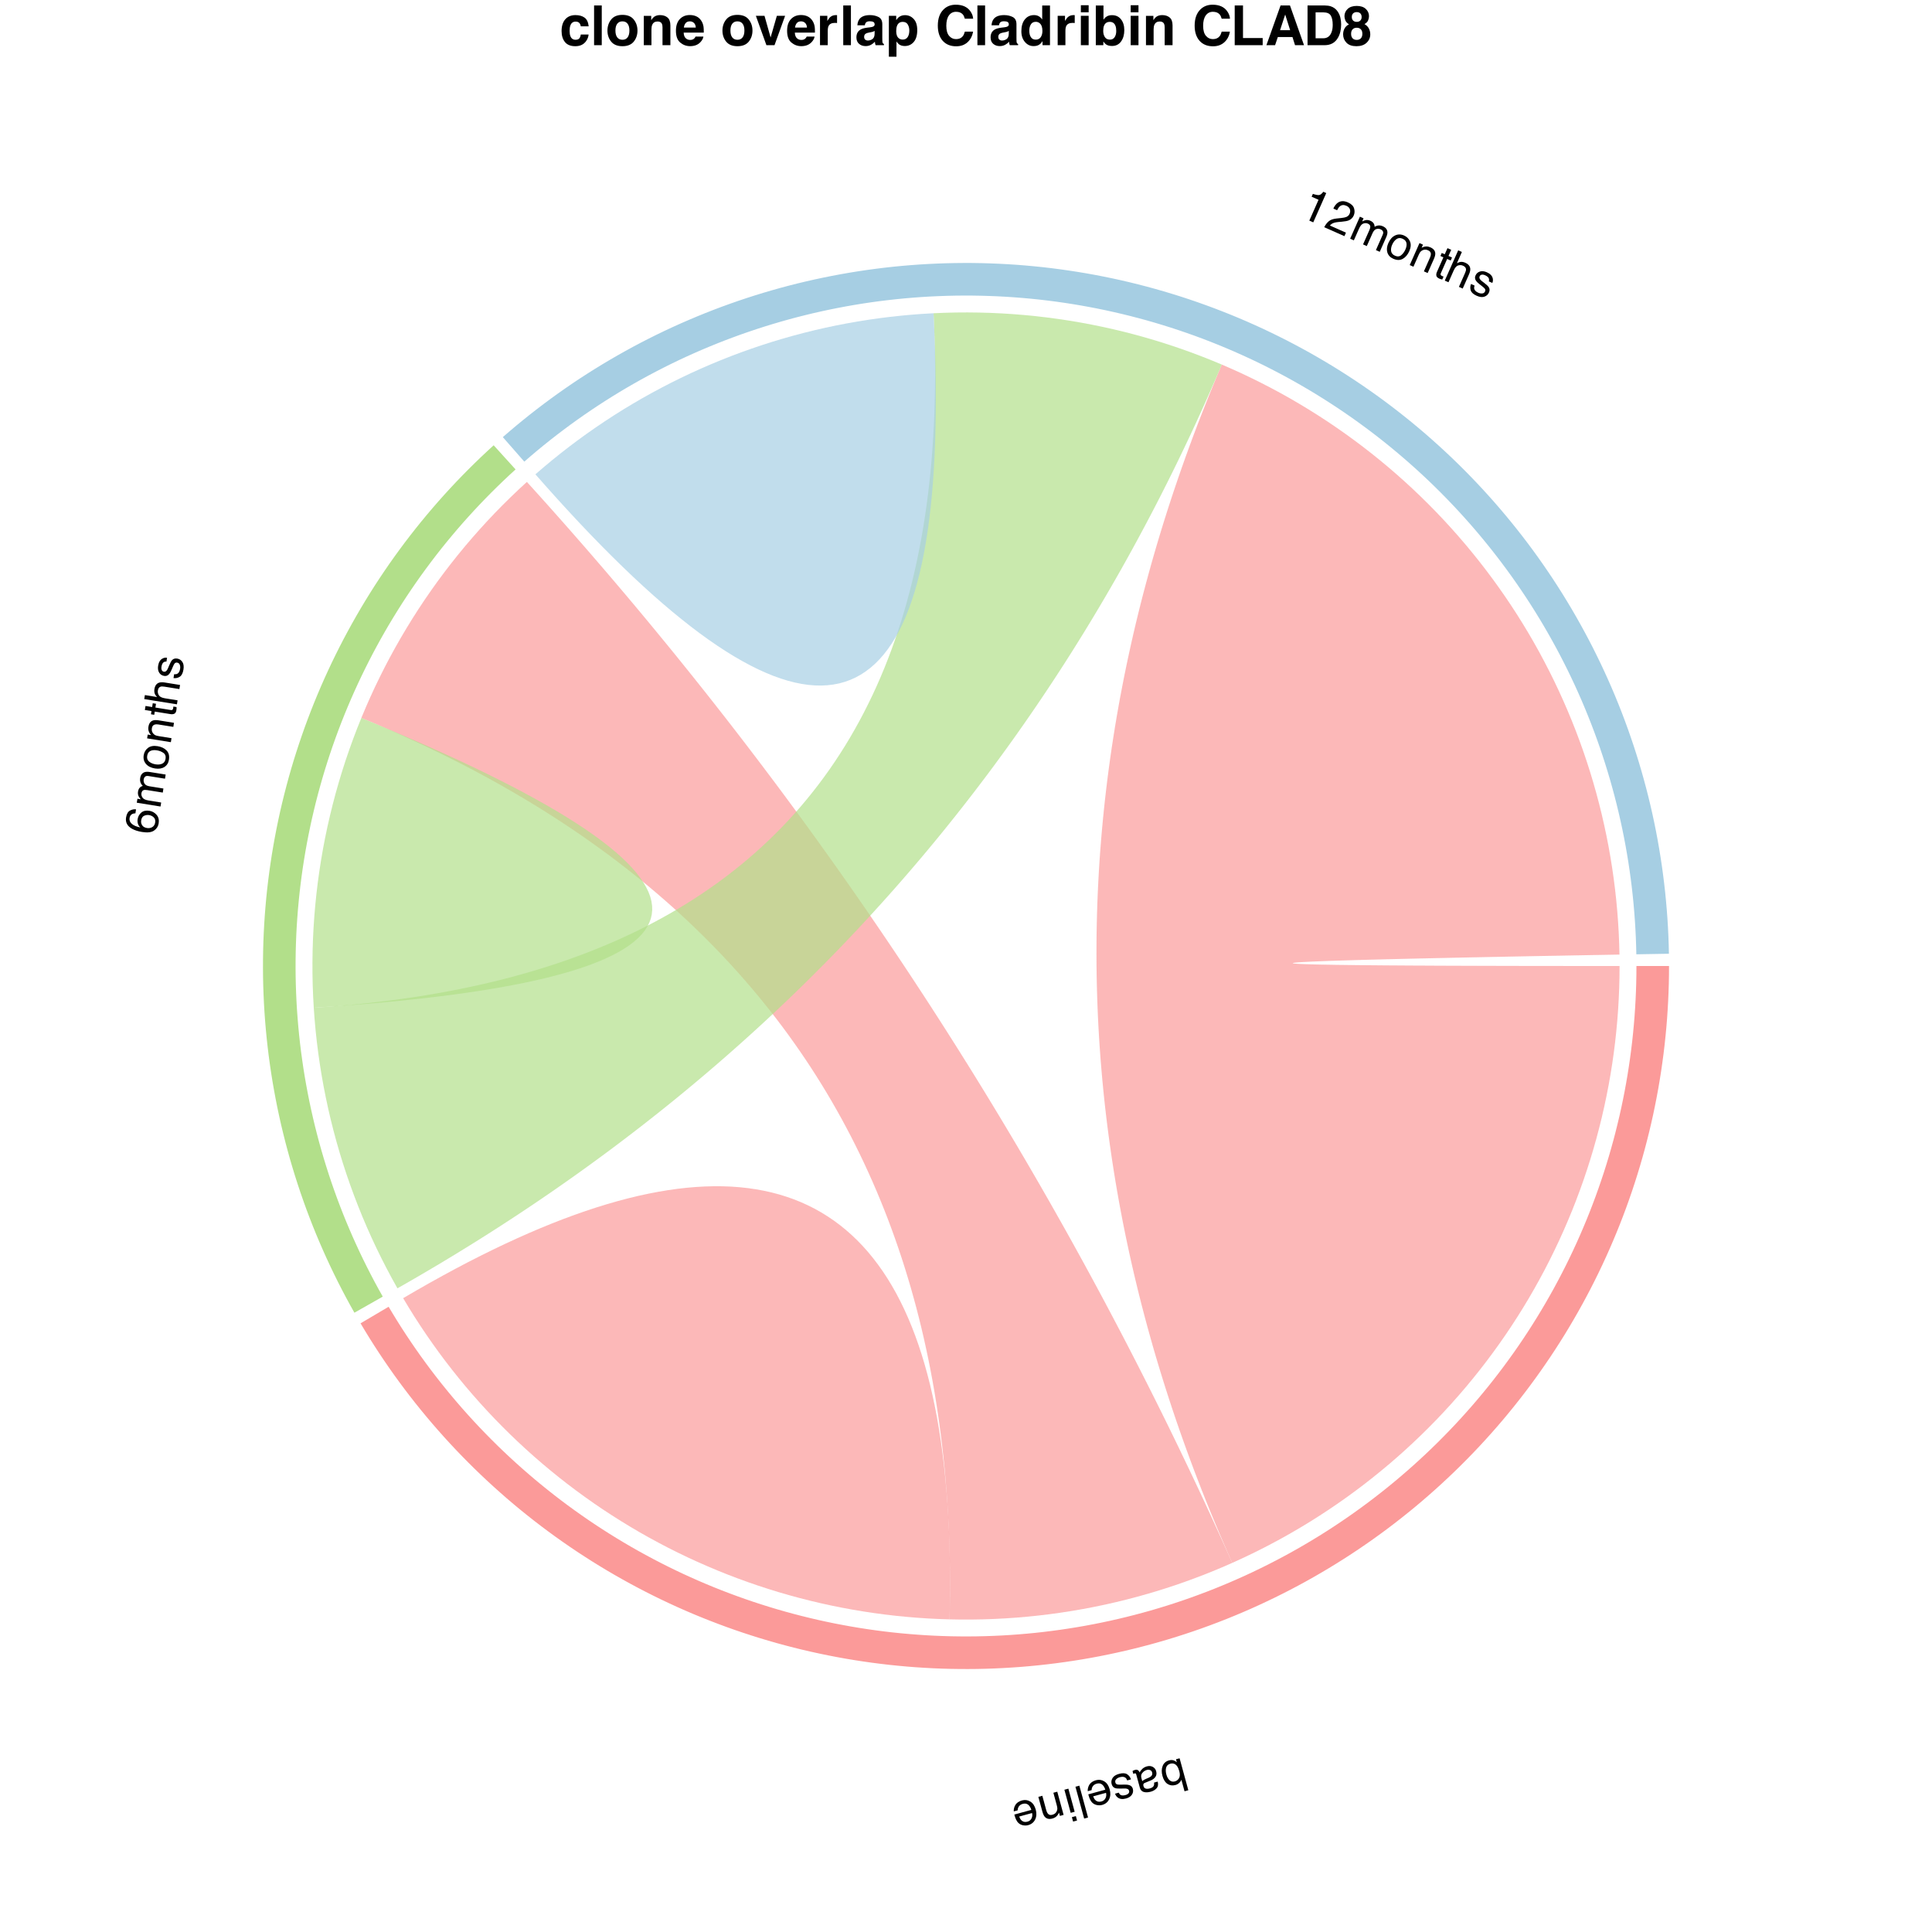 <?xml version="1.0" encoding="UTF-8"?>
<svg xmlns="http://www.w3.org/2000/svg" xmlns:xlink="http://www.w3.org/1999/xlink" width="504pt" height="504pt" viewBox="0 0 504 504" version="1.1">
<defs>
<g>
<symbol overflow="visible" id="glyph0-0">
<path style="stroke:none;" d="M -0.375 0.102 L 1.895 8.406 L -4.695 10.203 L -6.965 1.902 Z M -5.641 2.656 L -3.941 8.883 L 0.57 7.648 L -1.129 1.426 Z M -5.641 2.656 "/>
</symbol>
<symbol overflow="visible" id="glyph0-1">
<path style="stroke:none;" d="M 1.609 8.516 L 0.617 8.785 L -0.203 5.77 C -0.348 6.121 -0.551 6.414 -0.82 6.652 C -1.086 6.891 -1.402 7.059 -1.762 7.156 C -2.516 7.363 -3.199 7.27 -3.809 6.879 C -4.418 6.488 -4.863 5.789 -5.141 4.781 C -5.402 3.824 -5.387 2.965 -5.094 2.207 C -4.805 1.445 -4.25 0.953 -3.426 0.73 C -2.969 0.605 -2.547 0.609 -2.172 0.746 C -1.945 0.824 -1.688 0.98 -1.395 1.211 L -1.605 0.438 L -0.668 0.184 Z M -3.121 1.609 C -3.672 1.762 -4.023 2.094 -4.176 2.605 C -4.328 3.117 -4.309 3.73 -4.113 4.445 C -3.938 5.082 -3.66 5.574 -3.27 5.918 C -2.883 6.262 -2.426 6.359 -1.895 6.215 C -1.43 6.086 -1.07 5.805 -0.816 5.367 C -0.562 4.93 -0.539 4.316 -0.754 3.527 C -0.91 2.961 -1.109 2.52 -1.348 2.203 C -1.797 1.609 -2.387 1.41 -3.121 1.609 Z M -3.121 1.609 "/>
</symbol>
<symbol overflow="visible" id="glyph0-2">
<path style="stroke:none;" d="M -1.086 2.027 C -1.168 1.734 -1.336 1.531 -1.598 1.422 C -1.859 1.309 -2.137 1.293 -2.43 1.375 C -2.789 1.473 -3.113 1.648 -3.402 1.906 C -3.895 2.336 -4.051 2.863 -3.883 3.488 L -3.656 4.309 C -3.555 4.195 -3.414 4.086 -3.23 3.98 C -3.051 3.875 -2.867 3.785 -2.688 3.711 L -2.09 3.461 C -1.734 3.312 -1.48 3.16 -1.324 3.004 C -1.059 2.742 -0.98 2.414 -1.086 2.027 Z M -2.988 4.758 C -3.215 4.852 -3.344 4.992 -3.379 5.18 C -3.398 5.281 -3.387 5.418 -3.34 5.59 C -3.246 5.938 -3.051 6.152 -2.762 6.242 C -2.473 6.332 -2.098 6.312 -1.641 6.188 C -1.109 6.043 -0.77 5.797 -0.625 5.449 C -0.543 5.258 -0.527 5 -0.574 4.676 L 0.375 4.418 C 0.559 5.168 0.457 5.754 0.074 6.172 C -0.312 6.59 -0.812 6.887 -1.426 7.055 C -2.141 7.246 -2.754 7.27 -3.273 7.121 C -3.789 6.969 -4.125 6.605 -4.281 6.035 L -5.234 2.547 C -5.262 2.441 -5.305 2.363 -5.367 2.309 C -5.43 2.258 -5.527 2.25 -5.668 2.289 C -5.715 2.301 -5.762 2.316 -5.816 2.34 C -5.871 2.359 -5.93 2.387 -5.992 2.414 L -6.195 1.66 C -6.051 1.574 -5.938 1.512 -5.859 1.477 C -5.777 1.445 -5.668 1.406 -5.523 1.367 C -5.172 1.273 -4.887 1.328 -4.66 1.535 C -4.539 1.645 -4.43 1.812 -4.332 2.047 C -4.199 1.719 -3.965 1.402 -3.633 1.094 C -3.297 0.789 -2.898 0.574 -2.43 0.445 C -1.867 0.293 -1.363 0.336 -0.914 0.582 C -0.465 0.824 -0.168 1.203 -0.031 1.715 C 0.125 2.277 0.066 2.758 -0.199 3.164 C -0.465 3.57 -0.871 3.883 -1.422 4.113 Z M -2.988 4.758 "/>
</symbol>
<symbol overflow="visible" id="glyph0-3">
<path style="stroke:none;" d="M -0.832 2.27 C -0.953 1.938 -1.109 1.699 -1.301 1.559 C -1.645 1.301 -2.137 1.258 -2.77 1.43 C -3.145 1.531 -3.453 1.707 -3.695 1.949 C -3.938 2.191 -4.012 2.48 -3.918 2.824 C -3.848 3.086 -3.676 3.25 -3.41 3.324 C -3.242 3.367 -2.926 3.383 -2.461 3.375 L -1.598 3.359 C -1.047 3.344 -0.625 3.383 -0.34 3.477 C 0.172 3.633 0.496 3.953 0.629 4.438 C 0.785 5.012 0.707 5.531 0.391 5.996 C 0.074 6.465 -0.434 6.793 -1.129 6.984 C -2.043 7.234 -2.773 7.145 -3.32 6.719 C -3.668 6.449 -3.891 6.117 -3.988 5.723 L -3.027 5.461 C -2.945 5.688 -2.809 5.871 -2.613 6.023 C -2.305 6.227 -1.863 6.25 -1.289 6.09 C -0.902 5.984 -0.633 5.832 -0.477 5.633 C -0.316 5.434 -0.273 5.211 -0.336 4.969 C -0.41 4.707 -0.598 4.531 -0.902 4.441 C -1.078 4.391 -1.32 4.367 -1.637 4.375 L -2.352 4.395 C -3.133 4.418 -3.668 4.383 -3.961 4.281 C -4.43 4.129 -4.738 3.777 -4.891 3.219 C -5.039 2.68 -4.961 2.16 -4.66 1.656 C -4.359 1.152 -3.789 0.785 -2.953 0.559 C -2.051 0.312 -1.359 0.34 -0.871 0.648 C -0.383 0.953 -0.047 1.406 0.145 2 Z M -0.832 2.27 "/>
</symbol>
<symbol overflow="visible" id="glyph0-4">
<path style="stroke:none;" d="M -1.578 7.082 C -2.008 7.199 -2.449 7.211 -2.91 7.121 C -3.367 7.027 -3.746 6.852 -4.043 6.59 C -4.332 6.34 -4.562 6.02 -4.742 5.633 C -4.879 5.371 -5.031 4.934 -5.195 4.324 L -0.762 3.109 C -0.945 2.5 -1.227 2.047 -1.598 1.75 C -1.973 1.453 -2.441 1.383 -3.012 1.539 C -3.543 1.684 -3.918 1.977 -4.141 2.41 C -4.266 2.664 -4.328 2.934 -4.332 3.223 L -5.332 3.496 C -5.367 3.266 -5.348 2.996 -5.273 2.684 C -5.199 2.367 -5.09 2.098 -4.953 1.875 C -4.727 1.488 -4.402 1.18 -3.973 0.953 C -3.746 0.824 -3.477 0.719 -3.168 0.633 C -2.414 0.43 -1.699 0.527 -1.027 0.934 C -0.352 1.34 0.117 2.035 0.387 3.023 C 0.652 3.996 0.605 4.855 0.242 5.605 C -0.117 6.355 -0.727 6.848 -1.578 7.082 Z M -3.93 4.844 C -3.77 5.273 -3.578 5.602 -3.355 5.824 C -2.941 6.238 -2.41 6.355 -1.758 6.176 C -1.289 6.051 -0.945 5.773 -0.719 5.352 C -0.496 4.926 -0.445 4.453 -0.566 3.926 Z M -3.93 4.844 "/>
</symbol>
<symbol overflow="visible" id="glyph0-5">
<path style="stroke:none;" d="M 1.492 8.516 L 0.477 8.793 L -1.793 0.488 L -0.773 0.211 Z M 1.492 8.516 "/>
</symbol>
<symbol overflow="visible" id="glyph0-6">
<path style="stroke:none;" d="M 0.898 6.23 L -0.137 6.512 L -1.781 0.484 L -0.746 0.203 Z M 1.52 8.508 L 0.488 8.789 L 0.172 7.637 L 1.207 7.355 Z M 1.52 8.508 "/>
</symbol>
<symbol overflow="visible" id="glyph0-7">
<path style="stroke:none;" d="M 0.906 6.258 L -0.059 6.52 L -0.293 5.664 C -0.484 6.094 -0.719 6.434 -0.996 6.676 C -1.273 6.918 -1.609 7.09 -2 7.199 C -2.859 7.434 -3.523 7.289 -3.988 6.773 C -4.242 6.492 -4.453 6.047 -4.621 5.434 L -5.68 1.551 L -4.645 1.27 L -3.605 5.086 C -3.504 5.453 -3.367 5.734 -3.195 5.934 C -2.914 6.262 -2.535 6.359 -2.059 6.23 C -1.816 6.164 -1.625 6.086 -1.484 5.992 C -1.23 5.836 -1.031 5.602 -0.887 5.297 C -0.77 5.051 -0.719 4.812 -0.727 4.586 C -0.734 4.359 -0.789 4.047 -0.898 3.652 L -1.762 0.48 L -0.746 0.203 Z M 0.906 6.258 "/>
</symbol>
<symbol overflow="visible" id="glyph1-0">
<path style="stroke:none;" d="M 0.062 -0.383 L -8.438 -1.746 L -7.355 -8.492 L 1.145 -7.129 Z M -0.09 -6.234 L -6.461 -7.258 L -7.203 -2.641 L -0.832 -1.617 Z M -0.09 -6.234 "/>
</symbol>
<symbol overflow="visible" id="glyph1-1">
<path style="stroke:none;" d="M -7.762 -4.801 C -7.613 -5.727 -7.27 -6.332 -6.73 -6.621 C -6.191 -6.906 -5.668 -7.012 -5.16 -6.93 L -5.324 -5.898 C -5.664 -5.891 -5.938 -5.832 -6.141 -5.727 C -6.527 -5.531 -6.766 -5.18 -6.848 -4.672 C -6.941 -4.09 -6.746 -3.582 -6.262 -3.152 C -5.777 -2.723 -5.039 -2.41 -4.043 -2.211 C -4.355 -2.504 -4.57 -2.848 -4.684 -3.238 C -4.785 -3.594 -4.805 -3.977 -4.738 -4.387 C -4.625 -5.082 -4.309 -5.652 -3.781 -6.098 C -3.254 -6.543 -2.551 -6.695 -1.672 -6.555 C -0.918 -6.434 -0.293 -6.082 0.211 -5.496 C 0.711 -4.914 0.891 -4.168 0.742 -3.262 C 0.617 -2.488 0.219 -1.867 -0.461 -1.398 C -1.141 -0.93 -2.176 -0.805 -3.566 -1.031 C -4.598 -1.195 -5.449 -1.461 -6.129 -1.828 C -7.422 -2.531 -7.969 -3.52 -7.762 -4.801 Z M -0.168 -3.504 C -0.078 -4.051 -0.199 -4.492 -0.523 -4.824 C -0.848 -5.152 -1.262 -5.359 -1.762 -5.441 C -2.188 -5.508 -2.609 -5.453 -3.031 -5.27 C -3.453 -5.09 -3.719 -4.676 -3.82 -4.039 C -3.891 -3.59 -3.809 -3.172 -3.562 -2.789 C -3.32 -2.402 -2.902 -2.164 -2.305 -2.066 C -1.777 -1.984 -1.312 -2.066 -0.906 -2.316 C -0.5 -2.566 -0.254 -2.961 -0.168 -3.504 Z M -0.168 -3.504 "/>
</symbol>
<symbol overflow="visible" id="glyph1-2">
<path style="stroke:none;" d="M -6.074 -1.758 L -5.906 -2.789 L -5.027 -2.648 C -5.293 -2.941 -5.48 -3.203 -5.586 -3.426 C -5.766 -3.805 -5.82 -4.215 -5.75 -4.648 C -5.672 -5.145 -5.488 -5.523 -5.195 -5.785 C -5.031 -5.93 -4.801 -6.051 -4.508 -6.148 C -4.801 -6.434 -5.004 -6.742 -5.113 -7.082 C -5.223 -7.422 -5.25 -7.785 -5.188 -8.172 C -5.055 -9.008 -4.66 -9.523 -4.012 -9.73 C -3.66 -9.84 -3.211 -9.852 -2.664 -9.762 L 1.461 -9.102 L 1.289 -8.02 L -3.016 -8.711 C -3.43 -8.777 -3.73 -8.719 -3.918 -8.535 C -4.105 -8.355 -4.223 -8.117 -4.27 -7.82 C -4.336 -7.41 -4.254 -7.035 -4.027 -6.695 C -3.801 -6.355 -3.367 -6.137 -2.727 -6.035 L 0.875 -5.457 L 0.707 -4.398 L -3.34 -5.047 C -3.758 -5.113 -4.074 -5.113 -4.281 -5.043 C -4.598 -4.93 -4.789 -4.66 -4.859 -4.227 C -4.922 -3.836 -4.828 -3.453 -4.574 -3.082 C -4.32 -2.711 -3.793 -2.461 -2.996 -2.332 L 0.289 -1.805 L 0.121 -0.762 Z M -6.074 -1.758 "/>
</symbol>
<symbol overflow="visible" id="glyph1-3">
<path style="stroke:none;" d="M -0.152 -3.332 C -0.043 -4.02 -0.227 -4.535 -0.711 -4.875 C -1.191 -5.215 -1.75 -5.438 -2.391 -5.543 C -2.969 -5.633 -3.457 -5.617 -3.848 -5.488 C -4.465 -5.289 -4.832 -4.828 -4.949 -4.113 C -5.051 -3.477 -4.883 -2.973 -4.441 -2.605 C -4.004 -2.238 -3.438 -2 -2.754 -1.891 C -2.094 -1.785 -1.52 -1.84 -1.035 -2.059 C -0.547 -2.277 -0.254 -2.703 -0.152 -3.332 Z M -5.852 -4.285 C -5.723 -5.086 -5.348 -5.719 -4.727 -6.184 C -4.105 -6.648 -3.281 -6.801 -2.246 -6.633 C -1.246 -6.473 -0.461 -6.098 0.113 -5.508 C 0.688 -4.918 0.891 -4.109 0.727 -3.086 C 0.59 -2.234 0.191 -1.605 -0.465 -1.195 C -1.121 -0.785 -1.934 -0.66 -2.906 -0.816 C -3.949 -0.984 -4.734 -1.383 -5.27 -2.008 C -5.801 -2.637 -5.996 -3.395 -5.852 -4.285 Z M -5.852 -4.285 "/>
</symbol>
<symbol overflow="visible" id="glyph1-4">
<path style="stroke:none;" d="M -6.074 -1.758 L -5.914 -2.746 L -5.035 -2.605 C -5.352 -2.957 -5.562 -3.309 -5.668 -3.664 C -5.773 -4.016 -5.793 -4.395 -5.727 -4.793 C -5.586 -5.672 -5.184 -6.219 -4.523 -6.43 C -4.16 -6.547 -3.664 -6.551 -3.043 -6.453 L 0.934 -5.812 L 0.762 -4.754 L -3.141 -5.383 C -3.52 -5.441 -3.832 -5.438 -4.082 -5.363 C -4.496 -5.238 -4.746 -4.934 -4.824 -4.449 C -4.863 -4.203 -4.871 -3.996 -4.844 -3.828 C -4.805 -3.527 -4.676 -3.25 -4.457 -2.996 C -4.281 -2.789 -4.086 -2.641 -3.879 -2.555 C -3.668 -2.469 -3.359 -2.391 -2.957 -2.324 L 0.289 -1.805 L 0.121 -0.762 Z M -6.074 -1.758 "/>
</symbol>
<symbol overflow="visible" id="glyph1-5">
<path style="stroke:none;" d="M -7.77 -2.246 L -7.602 -3.297 L -5.871 -3.02 L -5.711 -4.008 L -4.863 -3.871 L -5.02 -2.883 L -0.977 -2.234 C -0.762 -2.199 -0.605 -2.25 -0.508 -2.383 C -0.453 -2.457 -0.41 -2.59 -0.379 -2.777 C -0.371 -2.828 -0.363 -2.883 -0.355 -2.941 C -0.348 -3 -0.344 -3.066 -0.336 -3.145 L 0.484 -3.016 C 0.5 -2.891 0.504 -2.762 0.5 -2.629 C 0.496 -2.496 0.48 -2.355 0.453 -2.207 C 0.375 -1.719 0.199 -1.41 -0.078 -1.277 C -0.355 -1.145 -0.691 -1.109 -1.086 -1.172 L -5.191 -1.832 L -5.324 -0.992 L -6.176 -1.129 L -6.039 -1.965 Z M -7.77 -2.246 "/>
</symbol>
<symbol overflow="visible" id="glyph1-6">
<path style="stroke:none;" d="M -8.406 -2.133 L -8.238 -3.176 L -5.066 -2.664 C -5.34 -2.961 -5.523 -3.219 -5.621 -3.438 C -5.785 -3.809 -5.828 -4.242 -5.75 -4.746 C -5.605 -5.645 -5.191 -6.203 -4.512 -6.422 C -4.141 -6.539 -3.652 -6.551 -3.043 -6.453 L 0.934 -5.812 L 0.762 -4.742 L -3.145 -5.371 C -3.598 -5.445 -3.941 -5.441 -4.172 -5.359 C -4.543 -5.223 -4.77 -4.895 -4.852 -4.375 C -4.922 -3.941 -4.836 -3.527 -4.594 -3.129 C -4.355 -2.73 -3.82 -2.465 -2.996 -2.332 L 0.289 -1.805 L 0.121 -0.762 Z M -8.406 -2.133 "/>
</symbol>
<symbol overflow="visible" id="glyph1-7">
<path style="stroke:none;" d="M -1.723 -1.695 C -1.371 -1.672 -1.09 -1.715 -0.883 -1.828 C -0.504 -2.035 -0.262 -2.465 -0.16 -3.113 C -0.098 -3.496 -0.125 -3.852 -0.246 -4.172 C -0.367 -4.492 -0.605 -4.68 -0.953 -4.734 C -1.219 -4.777 -1.441 -4.691 -1.617 -4.48 C -1.727 -4.344 -1.875 -4.062 -2.059 -3.637 L -2.398 -2.844 C -2.613 -2.336 -2.824 -1.969 -3.027 -1.742 C -3.379 -1.34 -3.805 -1.18 -4.301 -1.262 C -4.887 -1.355 -5.328 -1.641 -5.625 -2.121 C -5.918 -2.602 -6.008 -3.199 -5.895 -3.914 C -5.742 -4.848 -5.363 -5.477 -4.746 -5.801 C -4.359 -6.004 -3.965 -6.07 -3.566 -5.996 L -3.723 -5.012 C -3.961 -5.031 -4.188 -4.984 -4.406 -4.867 C -4.719 -4.672 -4.922 -4.281 -5.016 -3.688 C -5.078 -3.297 -5.051 -2.984 -4.934 -2.758 C -4.816 -2.531 -4.633 -2.398 -4.387 -2.359 C -4.117 -2.316 -3.879 -2.414 -3.676 -2.656 C -3.555 -2.793 -3.434 -3.008 -3.309 -3.297 L -3.031 -3.957 C -2.73 -4.676 -2.473 -5.152 -2.266 -5.379 C -1.934 -5.742 -1.48 -5.875 -0.91 -5.785 C -0.359 -5.695 0.082 -5.41 0.418 -4.926 C 0.75 -4.445 0.848 -3.773 0.711 -2.918 C 0.562 -1.996 0.25 -1.379 -0.23 -1.062 C -0.711 -0.746 -1.262 -0.621 -1.883 -0.695 Z M -1.723 -1.695 "/>
</symbol>
<symbol overflow="visible" id="glyph2-0">
<path style="stroke:none;" d="M 0.355 0.156 L 3.84 -7.715 L 10.086 -4.945 L 6.602 2.926 Z M 6.051 1.5 L 8.664 -4.398 L 4.391 -6.289 L 1.777 -0.391 Z M 6.051 1.5 "/>
</symbol>
<symbol overflow="visible" id="glyph2-1">
<path style="stroke:none;" d="M 3.457 -4.969 L 3.785 -5.707 C 4.512 -5.465 5.047 -5.363 5.391 -5.402 C 5.738 -5.438 6.109 -5.723 6.508 -6.254 L 7.27 -5.918 L 3.883 1.719 L 2.855 1.266 L 5.262 -4.168 Z M 3.457 -4.969 "/>
</symbol>
<symbol overflow="visible" id="glyph2-2">
<path style="stroke:none;" d="M 0.344 0.152 C 0.672 -0.492 1.062 -1.008 1.516 -1.391 C 1.973 -1.773 2.633 -2.016 3.5 -2.109 L 4.789 -2.25 C 5.367 -2.312 5.793 -2.398 6.062 -2.504 C 6.488 -2.672 6.785 -2.945 6.953 -3.328 C 7.152 -3.773 7.176 -4.188 7.023 -4.57 C 6.871 -4.949 6.574 -5.238 6.125 -5.438 C 5.465 -5.73 4.898 -5.684 4.422 -5.297 C 4.168 -5.09 3.93 -4.75 3.703 -4.281 L 2.723 -4.715 C 3.031 -5.379 3.395 -5.867 3.816 -6.184 C 4.562 -6.742 5.465 -6.789 6.523 -6.32 C 7.402 -5.93 7.938 -5.406 8.133 -4.754 C 8.328 -4.098 8.297 -3.48 8.039 -2.898 C 7.766 -2.285 7.316 -1.855 6.691 -1.609 C 6.328 -1.469 5.746 -1.359 4.941 -1.285 L 4.027 -1.203 C 3.59 -1.164 3.234 -1.102 2.957 -1.016 C 2.461 -0.863 2.082 -0.621 1.824 -0.281 L 6.012 1.574 L 5.609 2.484 Z M 0.344 0.152 "/>
</symbol>
<symbol overflow="visible" id="glyph2-3">
<path style="stroke:none;" d="M 3.25 -5.426 L 4.203 -5 L 3.844 -4.188 C 4.195 -4.367 4.492 -4.48 4.734 -4.527 C 5.148 -4.605 5.559 -4.555 5.965 -4.375 C 6.422 -4.172 6.738 -3.898 6.918 -3.551 C 7.02 -3.352 7.078 -3.098 7.094 -2.793 C 7.445 -3.004 7.797 -3.121 8.152 -3.141 C 8.508 -3.16 8.863 -3.09 9.227 -2.93 C 9.996 -2.59 10.398 -2.078 10.43 -1.398 C 10.449 -1.031 10.344 -0.594 10.117 -0.086 L 8.426 3.734 L 7.426 3.289 L 9.191 -0.695 C 9.359 -1.078 9.383 -1.383 9.254 -1.609 C 9.125 -1.836 8.926 -2.012 8.648 -2.133 C 8.27 -2.301 7.887 -2.32 7.504 -2.188 C 7.117 -2.055 6.793 -1.691 6.531 -1.098 L 5.051 2.238 L 4.07 1.805 L 5.73 -1.941 C 5.902 -2.332 5.98 -2.633 5.969 -2.855 C 5.941 -3.188 5.727 -3.441 5.328 -3.621 C 4.965 -3.781 4.57 -3.785 4.145 -3.637 C 3.723 -3.488 3.348 -3.043 3.02 -2.301 L 1.672 0.742 L 0.707 0.312 Z M 3.25 -5.426 "/>
</symbol>
<symbol overflow="visible" id="glyph2-4">
<path style="stroke:none;" d="M 3.258 0.699 C 3.898 0.984 4.445 0.938 4.895 0.559 C 5.348 0.18 5.707 -0.309 5.969 -0.898 C 6.207 -1.434 6.312 -1.91 6.289 -2.32 C 6.254 -2.969 5.902 -3.441 5.238 -3.734 C 4.648 -3.996 4.121 -3.961 3.652 -3.629 C 3.184 -3.297 2.812 -2.816 2.531 -2.18 C 2.258 -1.57 2.168 -1 2.254 -0.477 C 2.344 0.051 2.676 0.441 3.258 0.699 Z M 5.637 -4.566 C 6.375 -4.238 6.891 -3.715 7.184 -2.996 C 7.477 -2.277 7.41 -1.438 6.988 -0.48 C 6.578 0.445 6.012 1.109 5.297 1.512 C 4.578 1.918 3.746 1.91 2.801 1.492 C 2.012 1.141 1.504 0.598 1.273 -0.145 C 1.047 -0.883 1.133 -1.703 1.531 -2.602 C 1.957 -3.566 2.543 -4.227 3.285 -4.582 C 4.027 -4.938 4.812 -4.93 5.637 -4.566 Z M 5.637 -4.566 "/>
</symbol>
<symbol overflow="visible" id="glyph2-5">
<path style="stroke:none;" d="M 3.25 -5.426 L 4.164 -5.02 L 3.805 -4.203 C 4.227 -4.418 4.617 -4.535 4.988 -4.547 C 5.355 -4.559 5.727 -4.48 6.098 -4.316 C 6.91 -3.957 7.336 -3.43 7.371 -2.734 C 7.391 -2.352 7.27 -1.875 7.016 -1.297 L 5.383 2.387 L 4.402 1.949 L 6.004 -1.664 C 6.16 -2.016 6.234 -2.32 6.227 -2.582 C 6.211 -3.016 5.98 -3.328 5.531 -3.527 C 5.301 -3.629 5.105 -3.691 4.938 -3.707 C 4.637 -3.746 4.336 -3.691 4.031 -3.547 C 3.785 -3.43 3.598 -3.277 3.457 -3.098 C 3.32 -2.918 3.168 -2.641 3.004 -2.266 L 1.672 0.742 L 0.707 0.312 Z M 3.25 -5.426 "/>
</symbol>
<symbol overflow="visible" id="glyph2-6">
<path style="stroke:none;" d="M 4.152 -6.941 L 5.125 -6.508 L 4.418 -4.906 L 5.332 -4.5 L 4.984 -3.715 L 4.066 -4.121 L 2.41 -0.375 C 2.32 -0.176 2.328 -0.012 2.434 0.117 C 2.492 0.191 2.609 0.266 2.785 0.344 C 2.832 0.363 2.879 0.383 2.934 0.406 C 2.988 0.43 3.055 0.453 3.129 0.477 L 2.793 1.238 C 2.668 1.219 2.539 1.191 2.414 1.152 C 2.289 1.113 2.156 1.062 2.016 1.004 C 1.566 0.805 1.312 0.551 1.254 0.25 C 1.195 -0.051 1.246 -0.387 1.41 -0.754 L 3.094 -4.551 L 2.316 -4.895 L 2.664 -5.684 L 3.441 -5.34 Z M 4.152 -6.941 "/>
</symbol>
<symbol overflow="visible" id="glyph2-7">
<path style="stroke:none;" d="M 4.207 -7.582 L 5.168 -7.156 L 3.871 -4.219 C 4.227 -4.406 4.52 -4.52 4.754 -4.559 C 5.156 -4.625 5.59 -4.555 6.055 -4.348 C 6.887 -3.98 7.32 -3.438 7.359 -2.727 C 7.379 -2.336 7.266 -1.859 7.016 -1.297 L 5.383 2.387 L 4.395 1.945 L 5.996 -1.672 C 6.184 -2.094 6.266 -2.426 6.246 -2.668 C 6.211 -3.059 5.949 -3.363 5.469 -3.574 C 5.066 -3.754 4.645 -3.777 4.199 -3.645 C 3.75 -3.516 3.359 -3.066 3.02 -2.301 L 1.672 0.742 L 0.707 0.312 Z M 4.207 -7.582 "/>
</symbol>
<symbol overflow="visible" id="glyph2-8">
<path style="stroke:none;" d="M 2.078 -1.234 C 1.965 -0.898 1.934 -0.617 1.992 -0.387 C 2.098 0.031 2.449 0.375 3.051 0.641 C 3.406 0.797 3.754 0.859 4.094 0.824 C 4.434 0.789 4.676 0.609 4.82 0.285 C 4.93 0.039 4.906 -0.199 4.742 -0.422 C 4.641 -0.562 4.406 -0.777 4.039 -1.062 L 3.359 -1.594 C 2.926 -1.934 2.625 -2.227 2.457 -2.48 C 2.16 -2.926 2.113 -3.379 2.316 -3.84 C 2.555 -4.383 2.945 -4.734 3.484 -4.895 C 4.023 -5.059 4.625 -4.992 5.285 -4.699 C 6.152 -4.316 6.66 -3.789 6.82 -3.113 C 6.918 -2.684 6.879 -2.285 6.707 -1.918 L 5.797 -2.32 C 5.875 -2.547 5.887 -2.781 5.828 -3.02 C 5.719 -3.371 5.395 -3.668 4.848 -3.91 C 4.484 -4.07 4.176 -4.125 3.926 -4.066 C 3.676 -4.012 3.5 -3.867 3.402 -3.641 C 3.289 -3.391 3.324 -3.137 3.504 -2.875 C 3.609 -2.723 3.785 -2.551 4.031 -2.359 L 4.602 -1.922 C 5.219 -1.449 5.613 -1.078 5.777 -0.816 C 6.043 -0.406 6.059 0.066 5.824 0.594 C 5.598 1.105 5.211 1.461 4.656 1.66 C 4.105 1.859 3.434 1.785 2.641 1.434 C 1.785 1.055 1.27 0.594 1.086 0.047 C 0.902 -0.496 0.922 -1.062 1.152 -1.645 Z M 2.078 -1.234 "/>
</symbol>
<symbol overflow="visible" id="glyph3-0">
<path style="stroke:none;" d="M 1.082 0 L 1.082 -10.363 L 9.43 -10.363 L 9.43 0 Z M 8.137 -1.293 L 8.137 -9.07 L 2.375 -9.07 L 2.375 -1.293 Z M 8.137 -1.293 "/>
</symbol>
<symbol overflow="visible" id="glyph3-1">
<path style="stroke:none;" d="M 5.512 -4.914 C 5.473 -5.199 5.379 -5.457 5.223 -5.688 C 5 -5.996 4.648 -6.152 4.176 -6.152 C 3.5 -6.152 3.039 -5.816 2.793 -5.148 C 2.66 -4.793 2.594 -4.316 2.594 -3.727 C 2.594 -3.164 2.66 -2.711 2.793 -2.371 C 3.031 -1.734 3.48 -1.414 4.141 -1.414 C 4.609 -1.414 4.941 -1.539 5.141 -1.793 C 5.336 -2.047 5.457 -2.375 5.5 -2.777 L 7.543 -2.777 C 7.496 -2.168 7.277 -1.59 6.883 -1.047 C 6.254 -0.172 5.324 0.266 4.094 0.266 C 2.859 0.266 1.953 -0.098 1.371 -0.828 C 0.789 -1.559 0.5 -2.512 0.5 -3.676 C 0.5 -4.992 0.82 -6.02 1.461 -6.75 C 2.105 -7.48 2.992 -7.848 4.121 -7.848 C 5.082 -7.848 5.867 -7.633 6.48 -7.199 C 7.09 -6.77 7.453 -6.008 7.566 -4.914 Z M 5.512 -4.914 "/>
</symbol>
<symbol overflow="visible" id="glyph3-2">
<path style="stroke:none;" d="M 2.98 0 L 0.977 0 L 0.977 -10.363 L 2.98 -10.363 Z M 2.98 0 "/>
</symbol>
<symbol overflow="visible" id="glyph3-3">
<path style="stroke:none;" d="M 4.375 -1.414 C 4.961 -1.414 5.41 -1.621 5.723 -2.039 C 6.035 -2.457 6.195 -3.051 6.195 -3.816 C 6.195 -4.586 6.039 -5.18 5.723 -5.594 C 5.41 -6.008 4.961 -6.215 4.375 -6.215 C 3.789 -6.215 3.336 -6.008 3.02 -5.594 C 2.703 -5.18 2.547 -4.586 2.547 -3.816 C 2.547 -3.047 2.703 -2.457 3.02 -2.039 C 3.336 -1.621 3.789 -1.414 4.375 -1.414 Z M 8.297 -3.816 C 8.297 -2.691 7.973 -1.73 7.328 -0.93 C 6.68 -0.133 5.699 0.266 4.379 0.266 C 3.062 0.266 2.082 -0.133 1.434 -0.93 C 0.789 -1.73 0.465 -2.691 0.465 -3.816 C 0.465 -4.922 0.789 -5.883 1.434 -6.695 C 2.082 -7.504 3.062 -7.91 4.379 -7.91 C 5.695 -7.91 6.68 -7.504 7.328 -6.695 C 7.973 -5.883 8.297 -4.926 8.297 -3.816 Z M 8.297 -3.816 "/>
</symbol>
<symbol overflow="visible" id="glyph3-4">
<path style="stroke:none;" d="M 5.184 -7.848 C 5.973 -7.848 6.621 -7.641 7.125 -7.223 C 7.629 -6.809 7.883 -6.121 7.883 -5.16 L 7.883 0 L 5.828 0 L 5.828 -4.66 C 5.828 -5.062 5.773 -5.375 5.668 -5.59 C 5.469 -5.984 5.094 -6.18 4.543 -6.18 C 3.863 -6.18 3.395 -5.891 3.145 -5.316 C 3.012 -5.012 2.945 -4.621 2.945 -4.148 L 2.945 0 L 0.949 0 L 0.949 -7.648 L 2.883 -7.648 L 2.883 -6.531 C 3.141 -6.926 3.383 -7.211 3.613 -7.383 C 4.027 -7.691 4.551 -7.848 5.184 -7.848 Z M 5.184 -7.848 "/>
</symbol>
<symbol overflow="visible" id="glyph3-5">
<path style="stroke:none;" d="M 3.957 -6.215 C 3.492 -6.215 3.133 -6.07 2.879 -5.781 C 2.625 -5.488 2.465 -5.094 2.398 -4.598 L 5.512 -4.598 C 5.48 -5.129 5.32 -5.531 5.031 -5.805 C 4.742 -6.078 4.387 -6.215 3.957 -6.215 Z M 3.957 -7.867 C 4.594 -7.867 5.172 -7.75 5.68 -7.508 C 6.191 -7.27 6.613 -6.895 6.945 -6.379 C 7.246 -5.922 7.441 -5.395 7.531 -4.797 C 7.582 -4.445 7.602 -3.938 7.594 -3.277 L 2.348 -3.277 C 2.375 -2.508 2.617 -1.969 3.074 -1.66 C 3.352 -1.469 3.684 -1.371 4.07 -1.371 C 4.484 -1.371 4.82 -1.488 5.078 -1.723 C 5.219 -1.848 5.34 -2.023 5.449 -2.25 L 7.496 -2.25 C 7.445 -1.797 7.207 -1.332 6.785 -0.863 C 6.129 -0.117 5.211 0.254 4.027 0.254 C 3.055 0.254 2.195 -0.062 1.449 -0.688 C 0.703 -1.316 0.332 -2.34 0.332 -3.754 C 0.332 -5.082 0.668 -6.098 1.34 -6.805 C 2.012 -7.512 2.887 -7.867 3.957 -7.867 Z M 3.957 -7.867 "/>
</symbol>
<symbol overflow="visible" id="glyph3-6">
<g>
</g>
</symbol>
<symbol overflow="visible" id="glyph3-7">
<path style="stroke:none;" d="M 5.66 -7.664 L 7.812 -7.664 L 5.047 0 L 2.934 0 L 0.184 -7.664 L 2.434 -7.664 L 4.027 -2.012 Z M 5.66 -7.664 "/>
</symbol>
<symbol overflow="visible" id="glyph3-8">
<path style="stroke:none;" d="M 5.098 -7.848 C 5.137 -7.848 5.168 -7.844 5.191 -7.844 C 5.219 -7.84 5.277 -7.836 5.363 -7.832 L 5.363 -5.781 C 5.238 -5.793 5.125 -5.805 5.027 -5.809 C 4.93 -5.812 4.848 -5.816 4.789 -5.816 C 3.98 -5.816 3.441 -5.551 3.164 -5.027 C 3.008 -4.73 2.934 -4.277 2.934 -3.664 L 2.934 0 L 0.914 0 L 0.914 -7.664 L 2.828 -7.664 L 2.828 -6.328 C 3.137 -6.84 3.406 -7.188 3.637 -7.375 C 4.012 -7.688 4.496 -7.848 5.098 -7.848 Z M 5.098 -7.848 "/>
</symbol>
<symbol overflow="visible" id="glyph3-9">
<path style="stroke:none;" d="M 5.16 -3.727 C 5.035 -3.648 4.906 -3.582 4.777 -3.531 C 4.648 -3.484 4.473 -3.438 4.246 -3.395 L 3.797 -3.312 C 3.375 -3.238 3.074 -3.145 2.891 -3.039 C 2.582 -2.855 2.426 -2.57 2.426 -2.188 C 2.426 -1.844 2.52 -1.598 2.711 -1.445 C 2.902 -1.293 3.133 -1.215 3.402 -1.215 C 3.836 -1.215 4.23 -1.344 4.594 -1.598 C 4.957 -1.852 5.148 -2.312 5.16 -2.98 Z M 3.945 -4.66 C 4.316 -4.707 4.578 -4.766 4.738 -4.836 C 5.023 -4.957 5.168 -5.148 5.168 -5.406 C 5.168 -5.719 5.059 -5.938 4.84 -6.059 C 4.621 -6.176 4.305 -6.238 3.883 -6.238 C 3.41 -6.238 3.074 -6.121 2.875 -5.887 C 2.734 -5.711 2.641 -5.477 2.594 -5.184 L 0.66 -5.184 C 0.703 -5.852 0.891 -6.402 1.223 -6.836 C 1.754 -7.508 2.664 -7.848 3.953 -7.848 C 4.789 -7.848 5.535 -7.68 6.188 -7.348 C 6.84 -7.016 7.164 -6.387 7.164 -5.465 L 7.164 -1.949 C 7.164 -1.703 7.168 -1.41 7.18 -1.062 C 7.191 -0.801 7.234 -0.621 7.297 -0.527 C 7.363 -0.434 7.461 -0.355 7.594 -0.297 L 7.594 0 L 5.414 0 C 5.352 -0.156 5.312 -0.301 5.289 -0.438 C 5.266 -0.574 5.246 -0.727 5.23 -0.898 C 4.953 -0.598 4.637 -0.344 4.273 -0.133 C 3.844 0.113 3.355 0.238 2.812 0.238 C 2.117 0.238 1.547 0.039 1.094 -0.355 C 0.641 -0.75 0.414 -1.312 0.414 -2.039 C 0.414 -2.98 0.777 -3.664 1.504 -4.086 C 1.902 -4.316 2.488 -4.48 3.262 -4.578 Z M 3.945 -4.66 "/>
</symbol>
<symbol overflow="visible" id="glyph3-10">
<path style="stroke:none;" d="M 6.215 -3.832 C 6.215 -4.422 6.082 -4.945 5.812 -5.398 C 5.543 -5.855 5.105 -6.082 4.5 -6.082 C 3.773 -6.082 3.273 -5.738 3.004 -5.047 C 2.863 -4.684 2.793 -4.219 2.793 -3.656 C 2.793 -2.766 3.027 -2.141 3.5 -1.777 C 3.781 -1.566 4.117 -1.461 4.5 -1.461 C 5.059 -1.461 5.484 -1.68 5.777 -2.109 C 6.07 -2.539 6.215 -3.113 6.215 -3.832 Z M 5.078 -7.832 C 5.973 -7.832 6.73 -7.504 7.352 -6.84 C 7.973 -6.18 8.281 -5.211 8.281 -3.93 C 8.281 -2.582 7.98 -1.551 7.371 -0.844 C 6.766 -0.137 5.984 0.219 5.027 0.219 C 4.418 0.219 3.91 0.066 3.508 -0.238 C 3.289 -0.406 3.074 -0.652 2.863 -0.977 L 2.863 3.016 L 0.879 3.016 L 0.879 -7.664 L 2.797 -7.664 L 2.797 -6.531 C 3.012 -6.863 3.242 -7.129 3.488 -7.32 C 3.934 -7.66 4.461 -7.832 5.078 -7.832 Z M 5.078 -7.832 "/>
</symbol>
<symbol overflow="visible" id="glyph3-11">
<path style="stroke:none;" d="M 0.648 -5.098 C 0.648 -6.906 1.133 -8.301 2.102 -9.281 C 2.945 -10.133 4.02 -10.559 5.324 -10.559 C 7.066 -10.559 8.34 -9.988 9.148 -8.844 C 9.594 -8.203 9.832 -7.559 9.863 -6.91 L 7.699 -6.91 C 7.559 -7.406 7.379 -7.785 7.156 -8.035 C 6.762 -8.484 6.18 -8.711 5.406 -8.711 C 4.621 -8.711 4 -8.395 3.543 -7.758 C 3.09 -7.125 2.863 -6.227 2.863 -5.062 C 2.863 -3.898 3.102 -3.027 3.582 -2.449 C 4.062 -1.871 4.672 -1.582 5.414 -1.582 C 6.172 -1.582 6.754 -1.832 7.152 -2.328 C 7.371 -2.594 7.555 -2.996 7.699 -3.531 L 9.844 -3.531 C 9.656 -2.402 9.176 -1.48 8.406 -0.773 C 7.633 -0.066 6.648 0.289 5.441 0.289 C 3.953 0.289 2.781 -0.191 1.926 -1.145 C 1.074 -2.105 0.648 -3.426 0.648 -5.098 Z M 0.648 -5.098 "/>
</symbol>
<symbol overflow="visible" id="glyph3-12">
<path style="stroke:none;" d="M 3.762 -7.848 C 4.227 -7.848 4.637 -7.746 5 -7.539 C 5.359 -7.336 5.652 -7.055 5.879 -6.695 L 5.879 -10.348 L 7.91 -10.348 L 7.91 0 L 5.961 0 L 5.961 -1.062 C 5.676 -0.605 5.352 -0.277 4.984 -0.07 C 4.621 0.137 4.164 0.238 3.621 0.238 C 2.727 0.238 1.973 -0.121 1.359 -0.848 C 0.75 -1.57 0.441 -2.5 0.441 -3.637 C 0.441 -4.941 0.742 -5.973 1.348 -6.723 C 1.949 -7.473 2.754 -7.848 3.762 -7.848 Z M 4.199 -1.449 C 4.766 -1.449 5.195 -1.66 5.492 -2.082 C 5.785 -2.504 5.934 -3.051 5.934 -3.719 C 5.934 -4.656 5.699 -5.328 5.223 -5.73 C 4.934 -5.973 4.598 -6.098 4.211 -6.098 C 3.625 -6.098 3.195 -5.875 2.922 -5.43 C 2.648 -4.988 2.512 -4.438 2.512 -3.781 C 2.512 -3.074 2.648 -2.508 2.93 -2.086 C 3.207 -1.66 3.629 -1.449 4.199 -1.449 Z M 4.199 -1.449 "/>
</symbol>
<symbol overflow="visible" id="glyph3-13">
<path style="stroke:none;" d="M 2.996 -8.578 L 0.965 -8.578 L 0.965 -10.426 L 2.996 -10.426 Z M 0.965 -7.664 L 2.996 -7.664 L 2.996 0 L 0.965 0 Z M 0.965 -7.664 "/>
</symbol>
<symbol overflow="visible" id="glyph3-14">
<path style="stroke:none;" d="M 5.078 -7.832 C 6.086 -7.832 6.871 -7.469 7.441 -6.742 C 8.012 -6.016 8.297 -5.078 8.297 -3.93 C 8.297 -2.738 8.016 -1.754 7.453 -0.969 C 6.891 -0.188 6.105 0.203 5.098 0.203 C 4.465 0.203 3.957 0.078 3.57 -0.176 C 3.34 -0.324 3.094 -0.59 2.828 -0.965 L 2.828 0 L 0.863 0 L 0.863 -10.348 L 2.863 -10.348 L 2.863 -6.664 C 3.117 -7.02 3.395 -7.293 3.699 -7.48 C 4.059 -7.715 4.52 -7.832 5.078 -7.832 Z M 4.562 -1.449 C 5.078 -1.449 5.48 -1.656 5.766 -2.074 C 6.051 -2.492 6.195 -3.039 6.195 -3.719 C 6.195 -4.262 6.125 -4.715 5.984 -5.07 C 5.715 -5.746 5.223 -6.082 4.508 -6.082 C 3.781 -6.082 3.281 -5.75 3.008 -5.09 C 2.867 -4.738 2.797 -4.285 2.797 -3.727 C 2.797 -3.07 2.945 -2.527 3.234 -2.094 C 3.523 -1.664 3.969 -1.449 4.562 -1.449 Z M 4.562 -1.449 "/>
</symbol>
<symbol overflow="visible" id="glyph3-15">
<path style="stroke:none;" d="M 1.098 -10.363 L 3.262 -10.363 L 3.262 -1.863 L 8.395 -1.863 L 8.395 0 L 1.098 0 Z M 1.098 -10.363 "/>
</symbol>
<symbol overflow="visible" id="glyph3-16">
<path style="stroke:none;" d="M 3.93 -3.918 L 6.559 -3.918 L 5.266 -7.996 Z M 4.062 -10.363 L 6.512 -10.363 L 10.18 0 L 7.832 0 L 7.164 -2.129 L 3.348 -2.129 L 2.629 0 L 0.367 0 Z M 4.062 -10.363 "/>
</symbol>
<symbol overflow="visible" id="glyph3-17">
<path style="stroke:none;" d="M 3.199 -8.562 L 3.199 -1.801 L 5.195 -1.801 C 6.219 -1.801 6.93 -2.305 7.332 -3.312 C 7.555 -3.863 7.664 -4.523 7.664 -5.289 C 7.664 -6.344 7.5 -7.152 7.168 -7.715 C 6.836 -8.281 6.18 -8.562 5.195 -8.562 Z M 5.562 -10.363 C 6.203 -10.355 6.738 -10.277 7.164 -10.137 C 7.891 -9.898 8.48 -9.461 8.93 -8.824 C 9.289 -8.309 9.535 -7.75 9.668 -7.152 C 9.801 -6.551 9.863 -5.98 9.863 -5.434 C 9.863 -4.055 9.59 -2.891 9.035 -1.934 C 8.285 -0.645 7.129 0 5.562 0 L 1.098 0 L 1.098 -10.363 Z M 5.562 -10.363 "/>
</symbol>
<symbol overflow="visible" id="glyph3-18">
<path style="stroke:none;" d="M 2.461 -2.961 C 2.461 -2.457 2.59 -2.07 2.852 -1.793 C 3.113 -1.516 3.473 -1.379 3.93 -1.379 C 4.391 -1.379 4.75 -1.516 5.008 -1.793 C 5.27 -2.07 5.398 -2.457 5.398 -2.961 C 5.398 -3.48 5.266 -3.875 5.004 -4.145 C 4.738 -4.414 4.379 -4.551 3.93 -4.551 C 3.48 -4.551 3.121 -4.414 2.859 -4.145 C 2.594 -3.875 2.461 -3.48 2.461 -2.961 Z M 0.379 -2.828 C 0.379 -3.398 0.508 -3.918 0.77 -4.379 C 1.031 -4.844 1.41 -5.195 1.914 -5.43 C 1.422 -5.758 1.102 -6.109 0.953 -6.492 C 0.805 -6.875 0.73 -7.234 0.73 -7.566 C 0.73 -8.305 1.012 -8.938 1.566 -9.461 C 2.125 -9.984 2.914 -10.242 3.93 -10.242 C 4.945 -10.242 5.734 -9.984 6.293 -9.461 C 6.852 -8.938 7.129 -8.305 7.129 -7.566 C 7.129 -7.234 7.055 -6.875 6.906 -6.492 C 6.758 -6.109 6.441 -5.781 5.949 -5.5 C 6.449 -5.219 6.828 -4.844 7.082 -4.379 C 7.332 -3.914 7.461 -3.398 7.461 -2.828 C 7.461 -1.969 7.141 -1.238 6.508 -0.637 C 5.871 -0.035 4.984 0.266 3.848 0.266 C 2.707 0.266 1.844 -0.035 1.258 -0.637 C 0.672 -1.238 0.379 -1.969 0.379 -2.828 Z M 2.645 -7.34 C 2.645 -6.969 2.758 -6.668 2.984 -6.434 C 3.211 -6.199 3.527 -6.082 3.93 -6.082 C 4.34 -6.082 4.652 -6.199 4.875 -6.434 C 5.098 -6.668 5.211 -6.969 5.211 -7.34 C 5.211 -7.742 5.098 -8.059 4.875 -8.285 C 4.652 -8.512 4.34 -8.629 3.93 -8.629 C 3.527 -8.629 3.211 -8.512 2.984 -8.285 C 2.758 -8.059 2.645 -7.742 2.645 -7.34 Z M 2.645 -7.34 "/>
</symbol>
</g>
</defs>
<g id="surface123">
<rect x="0" y="0" width="504" height="504" style="fill:rgb(100%,100%,100%);fill-opacity:1;stroke:none;"/>
<path style=" stroke:none;fill-rule:nonzero;fill:rgb(98.431%,60.392%,60%);fill-opacity:1;" d="M 426.895 252 L 435.398 252 L 435.387 254.301 L 435.344 256.598 L 435.27 258.898 L 435.168 261.195 L 435.039 263.492 L 434.883 265.785 L 434.695 268.078 L 434.477 270.367 L 434.234 272.656 L 433.961 274.938 L 433.656 277.219 L 433.328 279.496 L 432.969 281.766 L 432.582 284.035 L 432.164 286.297 L 431.719 288.551 L 431.25 290.805 L 430.746 293.047 L 430.219 295.285 L 429.66 297.52 L 429.078 299.742 L 428.465 301.957 L 427.824 304.168 L 427.156 306.367 L 426.461 308.562 L 425.738 310.746 L 424.988 312.918 L 424.211 315.082 L 423.406 317.238 L 422.574 319.383 L 421.715 321.516 L 420.828 323.637 L 419.918 325.75 L 418.98 327.852 L 418.016 329.938 L 417.027 332.012 L 416.008 334.078 L 414.969 336.125 L 413.898 338.164 L 412.805 340.188 L 411.688 342.195 L 410.543 344.191 L 409.375 346.172 L 408.184 348.141 L 406.965 350.09 L 405.723 352.027 L 404.457 353.945 L 403.164 355.848 L 401.852 357.738 L 400.512 359.609 L 399.152 361.461 L 397.77 363.297 L 396.359 365.117 L 394.93 366.918 L 393.477 368.703 L 392.004 370.469 L 390.508 372.215 L 388.988 373.941 L 387.449 375.648 L 385.887 377.34 L 384.305 379.008 L 382.703 380.656 L 381.078 382.285 L 379.434 383.895 L 377.77 385.48 L 376.086 387.047 L 374.383 388.594 L 372.66 390.117 L 370.918 391.621 L 369.16 393.102 L 367.379 394.559 L 365.582 395.992 L 363.77 397.406 L 361.938 398.797 L 360.086 400.164 L 358.223 401.508 L 356.336 402.828 L 354.438 404.125 L 352.523 405.398 L 350.59 406.645 L 348.645 407.871 L 346.68 409.07 L 344.703 410.246 L 342.711 411.395 L 340.707 412.52 L 338.688 413.621 L 336.652 414.695 L 334.605 415.742 L 332.547 416.766 L 330.473 417.762 L 328.391 418.734 L 326.293 419.68 L 324.184 420.598 L 322.062 421.488 L 319.934 422.355 L 317.793 423.191 L 315.641 424.004 L 313.477 424.789 L 311.305 425.547 L 309.125 426.277 L 306.934 426.98 L 304.734 427.656 L 302.531 428.301 L 300.316 428.922 L 298.094 429.512 L 295.863 430.078 L 293.625 430.613 L 291.383 431.121 L 289.133 431.602 L 286.879 432.055 L 284.617 432.477 L 282.352 432.871 L 280.082 433.238 L 277.805 433.574 L 275.527 433.883 L 273.246 434.164 L 270.957 434.418 L 268.668 434.641 L 266.379 434.836 L 264.082 435 L 261.789 435.137 L 259.492 435.246 L 257.191 435.328 L 254.895 435.379 L 252.594 435.398 L 250.293 435.391 L 247.992 435.355 L 245.695 435.293 L 243.398 435.199 L 241.102 435.074 L 238.805 434.926 L 236.512 434.746 L 234.223 434.535 L 231.934 434.301 L 229.648 434.031 L 227.367 433.738 L 225.09 433.414 L 222.82 433.062 L 220.551 432.684 L 218.285 432.273 L 216.027 431.836 L 213.777 431.371 L 211.531 430.879 L 209.289 430.359 L 207.059 429.809 L 204.832 429.23 L 202.613 428.625 L 200.402 427.992 L 198.199 427.332 L 196.004 426.641 L 193.816 425.926 L 191.641 425.184 L 189.473 424.414 L 187.316 423.613 L 185.172 422.789 L 183.035 421.938 L 180.906 421.062 L 178.793 420.156 L 176.691 419.227 L 174.598 418.266 L 172.52 417.285 L 170.453 416.273 L 168.402 415.238 L 166.359 414.176 L 164.332 413.09 L 162.32 411.977 L 160.32 410.84 L 158.336 409.68 L 156.367 408.492 L 154.41 407.281 L 152.473 406.043 L 150.547 404.785 L 148.641 403.5 L 146.75 402.191 L 144.871 400.859 L 143.016 399.504 L 141.172 398.125 L 139.352 396.727 L 137.543 395.301 L 135.754 393.855 L 133.984 392.387 L 132.234 390.895 L 130.504 389.383 L 128.789 387.848 L 127.094 386.293 L 125.422 384.715 L 123.766 383.117 L 122.133 381.5 L 120.52 379.859 L 118.926 378.203 L 117.355 376.523 L 115.805 374.824 L 114.273 373.105 L 112.766 371.371 L 111.281 369.613 L 109.816 367.84 L 108.375 366.051 L 106.957 364.238 L 105.559 362.41 L 104.188 360.566 L 102.836 358.703 L 101.512 356.824 L 100.207 354.93 L 98.93 353.02 L 97.672 351.09 L 96.441 349.148 L 95.238 347.188 L 94.055 345.215 L 95.887 344.137 L 97.719 343.055 L 99.547 341.973 L 101.379 340.895 L 102.508 342.773 L 103.656 344.645 L 104.828 346.496 L 106.027 348.332 L 107.246 350.156 L 108.488 351.965 L 109.754 353.758 L 111.039 355.531 L 112.348 357.293 L 113.68 359.035 L 115.035 360.762 L 116.41 362.469 L 117.805 364.16 L 119.223 365.836 L 120.66 367.492 L 122.117 369.129 L 123.598 370.75 L 125.098 372.352 L 126.617 373.934 L 128.156 375.496 L 129.711 377.039 L 131.289 378.562 L 132.887 380.066 L 134.504 381.551 L 136.137 383.012 L 137.789 384.453 L 139.457 385.875 L 141.145 387.277 L 142.852 388.656 L 144.574 390.016 L 146.312 391.352 L 148.066 392.664 L 149.84 393.957 L 151.629 395.227 L 153.434 396.477 L 155.254 397.699 L 157.086 398.902 L 158.938 400.082 L 160.801 401.234 L 162.68 402.367 L 164.57 403.477 L 166.477 404.559 L 168.398 405.621 L 170.332 406.656 L 172.277 407.668 L 174.234 408.656 L 176.207 409.621 L 178.188 410.559 L 180.184 411.469 L 182.188 412.359 L 184.203 413.223 L 186.23 414.059 L 188.27 414.871 L 190.316 415.656 L 192.375 416.418 L 194.441 417.152 L 196.516 417.863 L 198.602 418.543 L 200.691 419.199 L 202.793 419.832 L 204.902 420.434 L 207.02 421.012 L 209.141 421.562 L 211.27 422.086 L 213.406 422.586 L 215.551 423.055 L 217.695 423.5 L 219.852 423.914 L 222.008 424.305 L 224.172 424.668 L 226.34 425.004 L 228.512 425.312 L 230.688 425.594 L 232.863 425.848 L 235.047 426.074 L 237.23 426.27 L 239.418 426.441 L 241.605 426.586 L 243.797 426.703 L 245.988 426.793 L 248.18 426.855 L 250.371 426.887 L 252.566 426.895 L 254.758 426.875 L 256.953 426.824 L 259.145 426.75 L 261.336 426.648 L 263.523 426.516 L 265.711 426.359 L 267.898 426.172 L 270.078 425.961 L 272.258 425.719 L 274.438 425.449 L 276.609 425.156 L 278.777 424.832 L 280.945 424.484 L 283.105 424.109 L 285.262 423.703 L 287.41 423.273 L 289.555 422.816 L 291.695 422.332 L 293.828 421.82 L 295.953 421.281 L 298.074 420.719 L 300.188 420.129 L 302.289 419.508 L 304.387 418.867 L 306.477 418.195 L 308.555 417.5 L 310.625 416.777 L 312.688 416.027 L 314.742 415.254 L 316.781 414.457 L 318.816 413.629 L 320.836 412.781 L 322.848 411.902 L 324.848 411.004 L 326.836 410.078 L 328.812 409.125 L 330.777 408.152 L 332.727 407.148 L 334.668 406.125 L 336.594 405.078 L 338.508 404.004 L 340.406 402.906 L 342.293 401.785 L 344.164 400.645 L 346.02 399.477 L 347.863 398.285 L 349.688 397.07 L 351.5 395.836 L 353.297 394.574 L 355.074 393.293 L 356.84 391.992 L 358.586 390.664 L 360.316 389.316 L 362.031 387.949 L 363.727 386.559 L 365.406 385.145 L 367.066 383.715 L 368.707 382.262 L 370.332 380.785 L 371.938 379.293 L 373.527 377.777 L 375.094 376.246 L 376.641 374.691 L 378.172 373.117 L 379.68 371.527 L 381.168 369.918 L 382.637 368.285 L 384.086 366.641 L 385.512 364.973 L 386.918 363.293 L 388.305 361.59 L 389.668 359.871 L 391.008 358.137 L 392.328 356.387 L 393.625 354.617 L 394.902 352.836 L 396.156 351.035 L 397.387 349.219 L 398.594 347.387 L 399.777 345.543 L 400.941 343.68 L 402.078 341.805 L 403.191 339.918 L 404.281 338.016 L 405.352 336.098 L 406.391 334.168 L 407.41 332.227 L 408.406 330.27 L 409.375 328.305 L 410.316 326.324 L 411.238 324.332 L 412.133 322.328 L 413 320.316 L 413.844 318.293 L 414.664 316.258 L 415.457 314.211 L 416.223 312.156 L 416.965 310.094 L 417.68 308.02 L 418.371 305.938 L 419.035 303.848 L 419.672 301.75 L 420.281 299.641 L 420.867 297.527 L 421.426 295.406 L 421.953 293.277 L 422.461 291.145 L 422.938 289.004 L 423.387 286.859 L 423.812 284.707 L 424.207 282.547 L 424.578 280.387 L 424.918 278.219 L 425.234 276.051 L 425.523 273.875 L 425.785 271.699 L 426.016 269.516 L 426.223 267.332 L 426.402 265.148 L 426.551 262.961 L 426.676 260.77 L 426.773 258.578 L 426.84 256.387 L 426.883 254.191 Z M 426.895 252 "/>
<path style=" stroke:none;fill-rule:nonzero;fill:rgb(69.804%,87.451%,54.118%);fill-opacity:1;" d="M 99.852 338.25 L 98 339.301 L 96.152 340.348 L 94.301 341.398 L 92.453 342.445 L 91.336 340.445 L 90.242 338.43 L 89.176 336.402 L 88.133 334.359 L 87.117 332.305 L 86.125 330.238 L 85.16 328.16 L 84.223 326.066 L 83.309 323.965 L 82.422 321.852 L 81.562 319.727 L 80.73 317.59 L 79.922 315.445 L 79.145 313.289 L 78.391 311.125 L 77.668 308.949 L 76.969 306.766 L 76.297 304.574 L 75.652 302.375 L 75.039 300.168 L 74.449 297.953 L 73.891 295.73 L 73.355 293.5 L 72.852 291.266 L 72.375 289.023 L 71.926 286.773 L 71.508 284.52 L 71.113 282.262 L 70.75 280 L 70.414 277.73 L 70.105 275.461 L 69.828 273.188 L 69.578 270.906 L 69.355 268.625 L 69.16 266.344 L 68.996 264.055 L 68.859 261.77 L 68.754 259.477 L 68.672 257.188 L 68.621 254.895 L 68.602 252.605 L 68.609 250.312 L 68.645 248.02 L 68.707 245.73 L 68.801 243.438 L 68.922 241.148 L 69.07 238.863 L 69.25 236.578 L 69.457 234.293 L 69.691 232.016 L 69.957 229.738 L 70.25 227.465 L 70.57 225.195 L 70.918 222.93 L 71.297 220.668 L 71.703 218.414 L 72.137 216.16 L 72.598 213.918 L 73.086 211.676 L 73.605 209.445 L 74.152 207.219 L 74.727 205 L 75.324 202.789 L 75.953 200.582 L 76.609 198.387 L 77.297 196.199 L 78.008 194.02 L 78.746 191.852 L 79.508 189.688 L 80.301 187.539 L 81.121 185.398 L 81.965 183.266 L 82.84 181.148 L 83.738 179.039 L 84.664 176.941 L 85.613 174.855 L 86.59 172.781 L 87.594 170.723 L 88.621 168.672 L 89.676 166.637 L 90.758 164.617 L 91.859 162.609 L 92.992 160.613 L 94.145 158.633 L 95.324 156.668 L 96.527 154.719 L 97.754 152.781 L 99.008 150.863 L 100.285 148.957 L 101.582 147.07 L 102.906 145.199 L 104.254 143.344 L 105.621 141.504 L 107.016 139.684 L 108.43 137.879 L 109.867 136.094 L 111.328 134.328 L 112.809 132.578 L 114.312 130.848 L 115.836 129.137 L 117.383 127.445 L 118.949 125.773 L 120.539 124.121 L 122.148 122.488 L 123.777 120.875 L 125.426 119.281 L 127.094 117.711 L 128.781 116.16 L 130.211 117.734 L 131.637 119.309 L 134.496 122.457 L 132.883 123.938 L 131.293 125.438 L 129.723 126.953 L 128.168 128.492 L 126.633 130.051 L 125.121 131.625 L 123.625 133.223 L 122.152 134.836 L 120.695 136.465 L 119.262 138.117 L 117.852 139.785 L 116.457 141.469 L 115.086 143.172 L 113.738 144.891 L 112.41 146.629 L 111.105 148.383 L 109.82 150.148 L 108.559 151.934 L 107.32 153.734 L 106.102 155.551 L 104.906 157.383 L 103.738 159.227 L 102.59 161.09 L 101.465 162.961 L 100.363 164.852 L 99.285 166.754 L 98.234 168.668 L 97.203 170.598 L 96.199 172.539 L 95.219 174.492 L 94.262 176.457 L 93.328 178.434 L 92.422 180.422 L 91.539 182.422 L 90.684 184.434 L 89.852 186.453 L 89.043 188.484 L 88.262 190.527 L 87.508 192.578 L 86.777 194.641 L 86.074 196.707 L 85.395 198.785 L 84.742 200.871 L 84.117 202.969 L 83.52 205.07 L 82.945 207.18 L 82.398 209.293 L 81.879 211.418 L 81.383 213.547 L 80.918 215.684 L 80.477 217.824 L 80.062 219.969 L 79.676 222.121 L 79.316 224.277 L 78.98 226.438 L 78.676 228.602 L 78.398 230.77 L 78.145 232.941 L 77.922 235.117 L 77.723 237.293 L 77.555 239.473 L 77.41 241.652 L 77.293 243.836 L 77.207 246.02 L 77.145 248.203 L 77.113 250.391 L 77.105 252.574 L 77.125 254.762 L 77.176 256.945 L 77.25 259.133 L 77.352 261.316 L 77.48 263.496 L 77.641 265.676 L 77.824 267.855 L 78.035 270.031 L 78.273 272.203 L 78.539 274.375 L 78.836 276.539 L 79.152 278.703 L 79.5 280.859 L 79.875 283.012 L 80.277 285.16 L 80.703 287.305 L 81.16 289.445 L 81.641 291.574 L 82.148 293.703 L 82.684 295.82 L 83.242 297.934 L 83.832 300.039 L 84.445 302.137 L 85.086 304.227 L 85.75 306.309 L 86.441 308.383 L 87.16 310.449 L 87.902 312.504 L 88.672 314.551 L 89.465 316.586 L 90.285 318.613 L 91.133 320.629 L 92 322.633 L 92.898 324.629 L 93.816 326.609 L 94.762 328.582 L 95.73 330.539 L 96.727 332.488 L 97.742 334.422 L 98.785 336.344 Z M 99.852 338.25 "/>
<path style=" stroke:none;fill-rule:nonzero;fill:rgb(65.098%,80.784%,89.02%);fill-opacity:1;" d="M 136.773 120.426 L 135.371 118.828 L 133.973 117.227 L 132.57 115.629 L 131.172 114.031 L 132.914 112.523 L 134.672 111.039 L 136.453 109.578 L 138.25 108.137 L 140.066 106.723 L 141.898 105.328 L 143.746 103.957 L 145.613 102.609 L 147.5 101.285 L 149.398 99.984 L 151.316 98.707 L 153.25 97.457 L 155.195 96.23 L 157.16 95.027 L 159.141 93.848 L 161.133 92.695 L 163.141 91.566 L 165.16 90.461 L 167.195 89.383 L 169.242 88.332 L 171.305 87.305 L 173.379 86.305 L 175.465 85.332 L 177.566 84.383 L 179.676 83.465 L 181.797 82.57 L 183.93 81.699 L 186.074 80.859 L 188.227 80.043 L 190.391 79.258 L 192.566 78.496 L 194.746 77.766 L 196.941 77.059 L 199.141 76.383 L 201.352 75.734 L 203.566 75.109 L 205.793 74.516 L 208.023 73.949 L 210.262 73.414 L 212.508 72.902 L 214.762 72.422 L 217.02 71.969 L 219.281 71.543 L 221.551 71.145 L 223.824 70.777 L 226.102 70.438 L 228.383 70.129 L 230.668 69.844 L 232.957 69.59 L 235.246 69.367 L 237.543 69.172 L 239.84 69.004 L 242.137 68.867 L 244.438 68.758 L 246.738 68.676 L 249.039 68.625 L 251.344 68.602 L 253.645 68.605 L 255.949 68.641 L 258.25 68.707 L 260.551 68.801 L 262.852 68.922 L 265.148 69.07 L 267.445 69.25 L 269.738 69.461 L 272.027 69.695 L 274.316 69.961 L 276.598 70.258 L 278.879 70.582 L 281.156 70.934 L 283.426 71.312 L 285.691 71.723 L 287.953 72.16 L 290.207 72.625 L 292.457 73.117 L 294.699 73.641 L 296.938 74.191 L 299.164 74.77 L 301.387 75.375 L 303.602 76.008 L 305.805 76.672 L 308.004 77.359 L 310.191 78.078 L 312.371 78.82 L 314.539 79.594 L 316.699 80.391 L 318.848 81.219 L 320.988 82.07 L 323.117 82.949 L 325.234 83.855 L 327.34 84.789 L 329.434 85.746 L 331.512 86.734 L 333.582 87.746 L 335.637 88.781 L 337.68 89.844 L 339.711 90.934 L 341.727 92.047 L 343.727 93.188 L 345.715 94.352 L 347.684 95.539 L 349.641 96.754 L 351.582 97.992 L 353.508 99.254 L 355.418 100.539 L 357.312 101.852 L 359.191 103.184 L 361.051 104.543 L 362.891 105.922 L 364.719 107.328 L 366.523 108.754 L 368.316 110.203 L 370.086 111.676 L 371.84 113.168 L 373.57 114.684 L 375.285 116.223 L 376.98 117.781 L 378.656 119.359 L 380.312 120.961 L 381.949 122.582 L 383.562 124.223 L 385.156 125.887 L 386.73 127.566 L 388.281 129.27 L 389.812 130.988 L 391.32 132.73 L 392.805 134.488 L 394.27 136.266 L 395.711 138.059 L 397.133 139.875 L 398.527 141.703 L 399.902 143.551 L 401.25 145.418 L 402.578 147.301 L 403.879 149.199 L 405.16 151.113 L 406.414 153.047 L 407.645 154.992 L 408.848 156.953 L 410.031 158.93 L 411.188 160.922 L 412.316 162.93 L 413.422 164.949 L 414.504 166.98 L 415.559 169.027 L 416.586 171.09 L 417.59 173.16 L 418.566 175.246 L 419.516 177.344 L 420.441 179.453 L 421.34 181.574 L 422.211 183.707 L 423.055 185.848 L 423.871 188 L 424.66 190.164 L 425.422 192.336 L 426.16 194.52 L 426.867 196.711 L 427.547 198.91 L 428.199 201.117 L 428.824 203.336 L 429.422 205.559 L 429.992 207.789 L 430.531 210.027 L 431.047 212.273 L 431.531 214.523 L 431.988 216.781 L 432.414 219.043 L 432.812 221.312 L 433.184 223.582 L 433.527 225.859 L 433.84 228.141 L 434.125 230.426 L 434.383 232.715 L 434.609 235.008 L 434.809 237.301 L 434.98 239.598 L 435.121 241.895 L 435.234 244.195 L 435.316 246.496 L 435.371 248.801 L 433.246 248.836 L 431.121 248.875 L 428.996 248.91 L 426.871 248.949 L 426.816 246.754 L 426.738 244.559 L 426.629 242.363 L 426.496 240.172 L 426.332 237.984 L 426.145 235.797 L 425.926 233.609 L 425.684 231.426 L 425.41 229.25 L 425.109 227.074 L 424.785 224.902 L 424.43 222.734 L 424.051 220.57 L 423.641 218.414 L 423.207 216.262 L 422.742 214.113 L 422.254 211.973 L 421.738 209.84 L 421.195 207.711 L 420.625 205.59 L 420.031 203.477 L 419.406 201.371 L 418.758 199.273 L 418.082 197.184 L 417.383 195.102 L 416.656 193.031 L 415.902 190.969 L 415.121 188.914 L 414.316 186.871 L 413.488 184.84 L 412.633 182.816 L 411.75 180.805 L 410.844 178.805 L 409.91 176.816 L 408.957 174.84 L 407.973 172.875 L 406.969 170.922 L 405.938 168.984 L 404.883 167.059 L 403.805 165.145 L 402.703 163.246 L 401.578 161.359 L 400.426 159.488 L 399.254 157.633 L 398.059 155.793 L 396.836 153.965 L 395.594 152.156 L 394.332 150.359 L 393.043 148.582 L 391.734 146.82 L 390.402 145.074 L 389.047 143.344 L 387.672 141.633 L 386.277 139.938 L 384.859 138.258 L 383.422 136.602 L 381.961 134.961 L 380.48 133.336 L 378.98 131.734 L 377.461 130.148 L 375.922 128.582 L 374.363 127.035 L 372.785 125.508 L 371.188 124.004 L 369.57 122.516 L 367.934 121.051 L 366.281 119.605 L 364.609 118.18 L 362.922 116.777 L 361.215 115.395 L 359.492 114.035 L 357.75 112.695 L 355.992 111.379 L 354.219 110.086 L 352.43 108.812 L 350.625 107.562 L 348.801 106.336 L 346.965 105.133 L 345.113 103.953 L 343.25 102.793 L 341.367 101.66 L 339.473 100.551 L 337.566 99.465 L 335.645 98.402 L 333.707 97.363 L 331.758 96.352 L 329.801 95.359 L 327.828 94.395 L 325.84 93.457 L 323.844 92.543 L 321.836 91.652 L 319.82 90.789 L 317.789 89.949 L 315.75 89.137 L 313.699 88.348 L 311.641 87.586 L 309.57 86.852 L 307.492 86.141 L 305.406 85.457 L 303.312 84.801 L 301.207 84.168 L 299.098 83.562 L 296.977 82.988 L 294.852 82.434 L 292.719 81.91 L 290.582 81.414 L 288.438 80.941 L 286.285 80.496 L 284.129 80.082 L 281.969 79.691 L 279.805 79.328 L 277.633 78.992 L 275.457 78.684 L 273.281 78.402 L 271.098 78.148 L 268.914 77.922 L 266.727 77.727 L 264.539 77.555 L 262.348 77.41 L 260.156 77.293 L 257.961 77.207 L 255.766 77.145 L 253.57 77.109 L 251.375 77.105 L 249.18 77.125 L 246.984 77.176 L 244.789 77.254 L 242.594 77.355 L 240.402 77.488 L 238.211 77.648 L 236.023 77.836 L 233.84 78.051 L 231.656 78.293 L 229.477 78.559 L 227.301 78.855 L 225.129 79.18 L 222.961 79.531 L 220.797 79.91 L 218.641 80.316 L 216.488 80.746 L 214.34 81.207 L 212.199 81.691 L 210.062 82.207 L 207.934 82.746 L 205.812 83.312 L 203.699 83.906 L 201.594 84.527 L 199.492 85.172 L 197.402 85.844 L 195.32 86.543 L 193.246 87.266 L 191.184 88.02 L 189.129 88.793 L 187.086 89.598 L 185.051 90.426 L 183.027 91.277 L 181.016 92.156 L 179.016 93.059 L 177.023 93.988 L 175.047 94.941 L 173.082 95.922 L 171.129 96.926 L 169.188 97.953 L 167.258 99.004 L 165.344 100.082 L 163.445 101.18 L 161.559 102.305 L 159.684 103.453 L 157.828 104.621 L 155.984 105.816 L 154.156 107.035 L 152.344 108.273 L 150.547 109.535 L 148.766 110.82 L 147.004 112.129 L 145.254 113.457 L 143.523 114.809 L 141.809 116.18 L 140.113 117.574 L 138.434 118.992 Z M 136.773 120.426 "/>
<path style=" stroke:none;fill-rule:nonzero;fill:rgb(98.431%,60.392%,60%);fill-opacity:0.698;" d="M 321.461 407.707 L 320.316 405.156 L 319.168 402.609 L 318.016 400.066 L 316.855 397.527 L 315.691 394.992 L 314.52 392.461 L 313.34 389.934 L 312.156 387.41 L 310.965 384.895 L 309.77 382.379 L 308.566 379.867 L 307.359 377.359 L 306.145 374.855 L 304.926 372.359 L 303.699 369.863 L 302.465 367.371 L 301.227 364.883 L 299.98 362.398 L 298.73 359.922 L 297.473 357.445 L 296.211 354.973 L 294.941 352.508 L 293.668 350.043 L 292.387 347.582 L 291.098 345.129 L 289.805 342.676 L 288.508 340.227 L 287.203 337.785 L 285.891 335.344 L 284.574 332.91 L 283.25 330.477 L 281.918 328.047 L 280.582 325.625 L 279.242 323.203 L 277.895 320.789 L 276.539 318.375 L 275.18 315.969 L 273.816 313.562 L 271.066 308.766 L 269.68 306.375 L 268.289 303.984 L 266.895 301.602 L 265.492 299.219 L 264.086 296.844 L 261.25 292.102 L 259.824 289.738 L 258.391 287.379 L 256.953 285.02 L 255.508 282.668 L 254.055 280.316 L 252.602 277.973 L 251.137 275.633 L 249.668 273.297 L 248.191 270.961 L 246.711 268.633 L 245.227 266.309 L 242.234 261.668 L 240.727 259.355 L 239.215 257.047 L 237.699 254.742 L 236.176 252.438 L 234.645 250.141 L 233.109 247.848 L 231.57 245.559 L 230.02 243.273 L 228.469 240.992 L 226.906 238.715 L 225.344 236.441 L 223.77 234.168 L 222.191 231.902 L 220.609 229.641 L 219.02 227.383 L 217.422 225.129 L 215.82 222.879 L 214.211 220.633 L 212.598 218.391 L 210.977 216.152 L 209.352 213.918 L 207.719 211.688 L 206.078 209.461 L 204.434 207.238 L 202.785 205.02 L 201.129 202.809 L 199.465 200.598 L 197.797 198.391 L 196.121 196.188 L 194.441 193.988 L 192.754 191.793 L 191.059 189.602 L 189.359 187.414 L 187.656 185.234 L 185.945 183.055 L 184.227 180.879 L 182.504 178.707 L 180.773 176.539 L 179.039 174.379 L 177.297 172.219 L 175.551 170.062 L 173.797 167.914 L 172.035 165.766 L 170.27 163.621 L 168.5 161.48 L 166.723 159.348 L 164.938 157.215 L 163.148 155.086 L 161.352 152.965 L 159.547 150.844 L 157.742 148.73 L 155.926 146.617 L 154.105 144.508 L 152.281 142.406 L 150.445 140.305 L 148.609 138.211 L 146.766 136.117 L 144.914 134.031 L 143.059 131.945 L 141.195 129.867 L 139.324 127.789 L 137.449 125.719 L 135.309 127.695 L 133.199 129.711 L 131.125 131.758 L 129.086 133.844 L 127.082 135.965 L 125.117 138.117 L 123.188 140.305 L 121.293 142.523 L 119.441 144.777 L 117.625 147.059 L 115.852 149.371 L 114.117 151.715 L 112.422 154.09 L 110.766 156.492 L 109.152 158.922 L 107.582 161.379 L 106.055 163.863 L 104.566 166.371 L 103.125 168.906 L 101.723 171.465 L 100.367 174.047 L 99.059 176.652 L 97.789 179.277 L 96.57 181.926 L 95.395 184.594 L 94.262 187.285 L 97.172 188.492 L 100.051 189.719 L 102.902 190.961 L 105.727 192.223 L 108.523 193.504 L 111.289 194.801 L 114.031 196.117 L 116.742 197.453 L 119.43 198.805 L 122.086 200.176 L 124.715 201.562 L 127.316 202.973 L 129.891 204.395 L 132.438 205.84 L 134.953 207.301 L 137.445 208.781 L 139.906 210.277 L 142.34 211.793 L 144.75 213.328 L 147.129 214.879 L 149.48 216.449 L 151.805 218.035 L 154.098 219.645 L 156.367 221.27 L 158.609 222.91 L 160.82 224.57 L 163.004 226.25 L 165.164 227.945 L 167.293 229.66 L 169.395 231.395 L 171.469 233.148 L 173.512 234.918 L 175.531 236.703 L 177.52 238.508 L 179.484 240.332 L 181.418 242.176 L 183.324 244.035 L 185.203 245.914 L 187.055 247.809 L 188.879 249.727 L 190.676 251.656 L 192.445 253.609 L 194.184 255.578 L 195.898 257.562 L 197.582 259.57 L 199.238 261.594 L 200.867 263.633 L 202.469 265.695 L 204.043 267.77 L 205.59 269.867 L 207.105 271.98 L 208.598 274.113 L 210.059 276.262 L 211.496 278.43 L 212.902 280.617 L 214.281 282.824 L 215.633 285.047 L 216.957 287.285 L 218.25 289.547 L 219.52 291.82 L 220.758 294.117 L 221.973 296.43 L 223.156 298.762 L 224.312 301.113 L 225.441 303.48 L 226.543 305.867 L 227.617 308.27 L 228.664 310.691 L 229.68 313.133 L 230.672 315.59 L 231.633 318.066 L 232.57 320.562 L 233.477 323.074 L 234.355 325.605 L 235.207 328.152 L 236.031 330.723 L 236.824 333.305 L 237.594 335.91 L 238.332 338.531 L 239.047 341.172 L 239.73 343.828 L 240.387 346.504 L 241.016 349.199 L 241.617 351.91 L 242.191 354.641 L 242.738 357.391 L 243.254 360.156 L 243.746 362.941 L 244.207 365.742 L 244.641 368.566 L 245.047 371.402 L 245.426 374.262 L 245.777 377.137 L 246.102 380.031 L 246.398 382.941 L 246.664 385.871 L 246.906 388.82 L 247.117 391.785 L 247.301 394.77 L 247.461 397.773 L 247.59 400.793 L 247.691 403.832 L 247.762 406.887 L 247.809 409.961 L 247.828 413.055 L 247.816 416.164 L 247.777 419.293 L 247.715 422.441 L 250.629 422.492 L 253.547 422.488 L 256.461 422.438 L 259.375 422.336 L 262.289 422.184 L 265.199 421.984 L 268.105 421.734 L 271.004 421.434 L 273.898 421.082 L 276.789 420.684 L 279.672 420.234 L 282.543 419.738 L 285.41 419.191 L 288.266 418.594 L 291.109 417.949 L 293.941 417.258 L 296.762 416.516 L 299.57 415.727 L 302.363 414.887 L 305.141 414.004 L 307.906 413.07 L 310.652 412.09 L 313.383 411.062 L 316.094 409.992 L 318.785 408.871 Z M 321.461 407.707 "/>
<path style=" stroke:none;fill-rule:nonzero;fill:rgb(98.431%,60.392%,60%);fill-opacity:0.698;" d="M 422.496 252 L 416.906 252 L 411.508 251.996 L 406.301 251.992 L 401.277 251.988 L 396.449 251.98 L 391.805 251.969 L 387.355 251.961 L 383.094 251.945 L 379.02 251.934 L 375.137 251.918 L 371.441 251.898 L 367.938 251.883 L 364.621 251.859 L 361.496 251.84 L 358.559 251.812 L 355.812 251.789 L 353.254 251.762 L 350.887 251.73 L 348.707 251.703 L 346.719 251.668 L 344.918 251.637 L 343.305 251.602 L 341.887 251.562 L 340.652 251.523 L 339.613 251.484 L 338.758 251.441 L 338.094 251.398 L 337.621 251.352 L 337.336 251.305 L 337.242 251.258 L 337.336 251.207 L 337.621 251.152 L 338.094 251.102 L 338.754 251.043 L 339.605 250.988 L 340.648 250.93 L 341.879 250.867 L 343.301 250.805 L 344.91 250.742 L 346.707 250.676 L 348.695 250.609 L 350.875 250.543 L 353.242 250.473 L 355.801 250.398 L 358.547 250.328 L 361.48 250.25 L 364.605 250.176 L 367.922 250.094 L 371.426 250.016 L 375.117 249.934 L 379 249.852 L 383.074 249.766 L 387.336 249.68 L 391.785 249.59 L 396.426 249.5 L 401.258 249.406 L 406.277 249.316 L 411.484 249.219 L 416.883 249.121 L 422.469 249.023 L 422.398 246.18 L 422.277 243.34 L 422.109 240.5 L 421.891 237.664 L 421.629 234.832 L 421.32 232.004 L 420.961 229.18 L 420.559 226.367 L 420.105 223.559 L 419.609 220.758 L 419.062 217.965 L 418.473 215.184 L 417.836 212.41 L 417.152 209.648 L 416.422 206.898 L 415.648 204.164 L 414.828 201.438 L 413.961 198.73 L 413.051 196.035 L 412.094 193.355 L 411.094 190.691 L 410.047 188.047 L 408.957 185.418 L 407.824 182.809 L 406.648 180.219 L 405.43 177.648 L 404.168 175.102 L 402.863 172.574 L 401.52 170.066 L 400.133 167.582 L 398.703 165.125 L 397.23 162.688 L 395.723 160.277 L 394.172 157.895 L 392.582 155.535 L 390.953 153.203 L 389.285 150.898 L 387.578 148.621 L 385.836 146.375 L 384.055 144.156 L 382.238 141.969 L 380.383 139.812 L 378.496 137.684 L 376.57 135.59 L 374.609 133.527 L 372.617 131.5 L 370.59 129.504 L 368.531 127.543 L 366.438 125.617 L 364.312 123.723 L 362.156 121.867 L 359.969 120.047 L 357.754 118.266 L 355.508 116.52 L 353.234 114.812 L 350.93 113.141 L 348.602 111.512 L 346.242 109.918 L 343.859 108.367 L 341.449 106.855 L 339.016 105.383 L 336.559 103.949 L 334.078 102.559 L 331.57 101.211 L 329.047 99.906 L 326.496 98.641 L 323.93 97.418 L 321.34 96.242 L 318.73 95.105 L 317.59 97.812 L 316.469 100.516 L 315.371 103.219 L 314.293 105.926 L 313.23 108.629 L 312.191 111.332 L 311.172 114.035 L 310.176 116.742 L 309.195 119.445 L 308.238 122.148 L 307.301 124.852 L 306.383 127.555 L 305.484 130.258 L 304.609 132.961 L 303.75 135.66 L 302.914 138.363 L 302.098 141.066 L 301.301 143.77 L 300.523 146.469 L 299.77 149.172 L 299.035 151.875 L 298.316 154.574 L 297.621 157.277 L 296.949 159.977 L 296.293 162.676 L 295.66 165.379 L 295.047 168.078 L 294.453 170.777 L 293.879 173.48 L 293.324 176.18 L 292.793 178.879 L 292.277 181.578 L 291.785 184.277 L 291.312 186.977 L 290.859 189.676 L 290.43 192.375 L 290.016 195.074 L 289.625 197.77 L 289.254 200.469 L 288.902 203.168 L 288.574 205.867 L 288.262 208.562 L 287.973 211.262 L 287.703 213.957 L 287.453 216.656 L 287.223 219.352 L 287.012 222.051 L 286.824 224.746 L 286.656 227.441 L 286.508 230.137 L 286.379 232.836 L 286.27 235.531 L 286.184 238.227 L 286.117 240.922 L 286.066 243.617 L 286.043 246.312 L 286.035 249.008 L 286.047 251.703 L 286.082 254.398 L 286.137 257.094 L 286.211 259.785 L 286.305 262.48 L 286.418 265.176 L 286.555 267.867 L 286.707 270.562 L 286.883 273.254 L 287.078 275.949 L 287.297 278.641 L 287.531 281.336 L 287.789 284.027 L 288.062 286.723 L 288.359 289.414 L 288.676 292.105 L 289.016 294.797 L 289.371 297.488 L 289.75 300.18 L 290.148 302.871 L 290.566 305.562 L 291.004 308.254 L 291.465 310.945 L 291.941 313.637 L 292.441 316.328 L 292.961 319.02 L 293.5 321.707 L 294.062 324.398 L 294.641 327.09 L 295.242 329.777 L 295.863 332.469 L 296.504 335.156 L 297.164 337.848 L 297.844 340.535 L 298.547 343.227 L 299.27 345.914 L 300.012 348.602 L 300.773 351.289 L 301.555 353.98 L 302.359 356.668 L 303.184 359.355 L 304.027 362.043 L 304.891 364.73 L 305.773 367.418 L 306.676 370.105 L 307.602 372.793 L 308.547 375.477 L 309.512 378.164 L 310.496 380.852 L 311.5 383.539 L 312.527 386.223 L 313.57 388.91 L 314.637 391.594 L 315.723 394.281 L 316.832 396.965 L 317.957 399.652 L 319.105 402.336 L 320.273 405.02 L 321.461 407.707 L 324.047 406.523 L 326.617 405.301 L 329.164 404.035 L 331.688 402.727 L 334.191 401.375 L 336.672 399.984 L 339.129 398.551 L 341.562 397.078 L 343.969 395.562 L 346.352 394.008 L 348.707 392.414 L 351.039 390.781 L 353.34 389.109 L 355.613 387.402 L 357.855 385.652 L 360.07 383.867 L 362.258 382.047 L 364.41 380.191 L 366.535 378.297 L 368.625 376.367 L 370.684 374.406 L 372.711 372.406 L 374.703 370.379 L 376.66 368.312 L 378.582 366.219 L 380.469 364.09 L 382.324 361.93 L 384.137 359.742 L 385.918 357.523 L 387.66 355.273 L 389.363 352.996 L 391.027 350.691 L 392.656 348.355 L 394.246 345.996 L 395.793 343.609 L 397.301 341.199 L 398.77 338.762 L 400.195 336.301 L 401.582 333.816 L 402.926 331.312 L 404.227 328.781 L 405.488 326.23 L 406.703 323.66 L 407.879 321.07 L 409.008 318.461 L 410.098 315.832 L 411.141 313.184 L 412.137 310.52 L 413.094 307.84 L 414 305.145 L 414.867 302.438 L 415.684 299.711 L 416.457 296.973 L 417.184 294.223 L 417.867 291.461 L 418.5 288.691 L 419.09 285.906 L 419.633 283.113 L 420.129 280.312 L 420.578 277.504 L 420.98 274.688 L 421.336 271.867 L 421.641 269.039 L 421.902 266.207 L 422.117 263.371 L 422.281 260.531 L 422.402 257.688 L 422.473 254.844 Z M 422.496 252 "/>
<path style=" stroke:none;fill-rule:nonzero;fill:rgb(69.804%,87.451%,54.118%);fill-opacity:0.698;" d="M 103.68 336.082 L 106.188 334.652 L 108.684 333.211 L 111.168 331.758 L 113.641 330.297 L 116.102 328.824 L 118.551 327.344 L 120.988 325.848 L 123.414 324.348 L 125.828 322.832 L 128.23 321.309 L 130.621 319.773 L 133 318.227 L 135.371 316.672 L 137.727 315.105 L 140.07 313.527 L 142.402 311.941 L 144.723 310.344 L 147.031 308.734 L 149.328 307.117 L 151.613 305.488 L 153.887 303.848 L 156.148 302.199 L 158.398 300.539 L 160.637 298.867 L 162.863 297.184 L 165.078 295.492 L 167.281 293.793 L 169.473 292.078 L 171.656 290.355 L 173.824 288.621 L 175.98 286.879 L 178.125 285.125 L 180.258 283.359 L 182.379 281.582 L 184.488 279.797 L 186.586 278 L 188.672 276.195 L 190.746 274.375 L 192.809 272.547 L 194.859 270.711 L 196.898 268.863 L 198.926 267.004 L 200.941 265.133 L 202.945 263.254 L 204.938 261.363 L 206.922 259.461 L 208.891 257.551 L 210.848 255.629 L 212.793 253.695 L 214.727 251.754 L 216.648 249.801 L 218.559 247.836 L 220.457 245.863 L 222.344 243.875 L 224.219 241.883 L 226.082 239.875 L 227.934 237.859 L 229.773 235.832 L 231.602 233.797 L 233.418 231.75 L 235.223 229.691 L 237.016 227.625 L 238.797 225.543 L 240.57 223.457 L 242.328 221.355 L 244.074 219.246 L 245.809 217.125 L 247.531 214.992 L 249.242 212.852 L 250.941 210.699 L 252.629 208.539 L 254.305 206.363 L 255.969 204.18 L 257.621 201.988 L 259.262 199.785 L 260.891 197.57 L 262.508 195.344 L 264.113 193.109 L 265.707 190.863 L 267.289 188.605 L 268.859 186.34 L 270.418 184.062 L 271.969 181.773 L 273.504 179.473 L 275.027 177.164 L 276.539 174.848 L 278.039 172.516 L 279.527 170.176 L 281.004 167.824 L 282.469 165.465 L 283.922 163.094 L 285.363 160.711 L 286.793 158.316 L 288.211 155.914 L 289.617 153.5 L 291.012 151.078 L 292.395 148.645 L 293.766 146.199 L 295.125 143.742 L 296.473 141.277 L 297.809 138.801 L 299.133 136.316 L 300.449 133.816 L 301.75 131.309 L 303.039 128.793 L 304.316 126.262 L 305.582 123.723 L 306.836 121.176 L 308.078 118.613 L 309.309 116.043 L 310.527 113.465 L 311.734 110.871 L 312.93 108.27 L 314.113 105.66 L 315.285 103.035 L 316.445 100.402 L 317.594 97.758 L 318.73 95.105 L 315.996 93.969 L 313.238 92.883 L 310.465 91.84 L 307.672 90.852 L 304.863 89.906 L 302.039 89.012 L 299.199 88.168 L 296.348 87.371 L 293.48 86.625 L 290.598 85.93 L 287.707 85.285 L 284.805 84.691 L 281.895 84.145 L 278.973 83.652 L 276.043 83.207 L 273.105 82.816 L 270.164 82.473 L 267.215 82.184 L 264.262 81.945 L 261.305 81.758 L 258.344 81.621 L 255.383 81.539 L 252.418 81.504 L 249.457 81.523 L 246.496 81.594 L 243.535 81.715 L 243.688 85.105 L 243.801 88.461 L 243.883 91.789 L 243.926 95.082 L 243.934 98.344 L 243.906 101.574 L 243.844 104.773 L 243.746 107.941 L 243.613 111.074 L 243.441 114.176 L 243.234 117.25 L 242.996 120.289 L 242.719 123.293 L 242.402 126.27 L 242.055 129.215 L 241.672 132.125 L 241.25 135.004 L 240.797 137.852 L 240.305 140.668 L 239.777 143.453 L 239.215 146.203 L 238.613 148.926 L 237.98 151.613 L 237.309 154.27 L 236.605 156.895 L 235.863 159.488 L 235.086 162.047 L 234.273 164.578 L 233.422 167.074 L 232.539 169.539 L 231.617 171.973 L 230.664 174.375 L 229.672 176.746 L 228.645 179.082 L 227.582 181.387 L 226.48 183.66 L 225.348 185.902 L 224.176 188.113 L 222.969 190.293 L 221.73 192.438 L 220.453 194.555 L 219.137 196.637 L 217.789 198.688 L 216.406 200.707 L 214.984 202.691 L 213.527 204.648 L 212.035 206.57 L 210.508 208.465 L 208.945 210.324 L 207.348 212.148 L 205.711 213.945 L 204.043 215.711 L 202.336 217.441 L 200.594 219.141 L 198.816 220.809 L 197.004 222.445 L 195.152 224.051 L 193.27 225.625 L 191.348 227.164 L 189.391 228.672 L 187.398 230.152 L 185.371 231.594 L 183.309 233.008 L 181.211 234.391 L 179.074 235.738 L 176.906 237.059 L 174.699 238.344 L 172.457 239.598 L 170.18 240.82 L 167.867 242.008 L 165.516 243.168 L 163.133 244.293 L 160.711 245.387 L 158.254 246.449 L 155.762 247.48 L 153.234 248.48 L 150.672 249.445 L 148.07 250.383 L 145.438 251.285 L 142.766 252.156 L 140.059 252.996 L 137.316 253.805 L 134.539 254.578 L 131.727 255.324 L 128.879 256.035 L 125.992 256.715 L 123.07 257.363 L 120.117 257.98 L 117.125 258.562 L 114.094 259.117 L 111.031 259.637 L 107.934 260.125 L 104.797 260.582 L 101.625 261.008 L 98.422 261.398 L 95.18 261.762 L 91.898 262.09 L 88.586 262.387 L 85.238 262.652 L 81.852 262.887 L 82.066 265.844 L 82.332 268.793 L 82.648 271.738 L 83.02 274.68 L 83.438 277.609 L 83.91 280.535 L 84.43 283.453 L 85.004 286.359 L 85.625 289.258 L 86.297 292.141 L 87.02 295.016 L 87.793 297.875 L 88.613 300.723 L 89.484 303.555 L 90.406 306.371 L 91.375 309.168 L 92.391 311.953 L 93.457 314.715 L 94.57 317.461 L 95.734 320.188 L 96.941 322.895 L 98.195 325.578 L 99.5 328.238 L 100.848 330.875 L 102.238 333.492 Z M 103.68 336.082 "/>
<path style=" stroke:none;fill-rule:nonzero;fill:rgb(65.098%,80.784%,89.02%);fill-opacity:0.698;" d="M 243.535 81.715 L 243.742 86.262 L 243.902 90.699 L 244.023 95.031 L 244.098 99.25 L 244.129 103.363 L 244.113 107.367 L 244.055 111.258 L 243.953 115.043 L 243.809 118.719 L 243.617 122.285 L 243.383 125.742 L 243.105 129.09 L 242.781 132.332 L 242.414 135.461 L 242.004 138.48 L 241.547 141.395 L 241.051 144.199 L 240.508 146.891 L 239.918 149.477 L 239.289 151.953 L 238.613 154.32 L 237.891 156.578 L 237.129 158.727 L 236.32 160.766 L 235.469 162.699 L 234.57 164.52 L 233.633 166.23 L 232.648 167.836 L 231.617 169.332 L 230.547 170.715 L 229.43 171.992 L 228.27 173.16 L 227.062 174.219 L 225.812 175.168 L 224.52 176.008 L 223.184 176.742 L 221.801 177.363 L 220.375 177.875 L 218.906 178.281 L 217.391 178.574 L 215.836 178.762 L 214.234 178.84 L 212.586 178.809 L 210.895 178.668 L 209.16 178.418 L 207.383 178.059 L 205.559 177.59 L 203.695 177.012 L 201.781 176.328 L 199.828 175.531 L 197.828 174.629 L 195.785 173.613 L 193.699 172.492 L 191.566 171.262 L 189.391 169.922 L 187.172 168.473 L 184.906 166.914 L 182.598 165.246 L 180.246 163.469 L 177.852 161.582 L 175.41 159.59 L 172.926 157.484 L 170.398 155.273 L 167.824 152.949 L 165.207 150.52 L 162.547 147.98 L 159.844 145.332 L 157.094 142.574 L 154.301 139.707 L 151.461 136.73 L 148.582 133.645 L 145.656 130.453 L 142.688 127.148 L 139.672 123.738 L 141.836 121.875 L 144.027 120.051 L 146.254 118.262 L 148.504 116.508 L 150.789 114.797 L 153.098 113.121 L 155.438 111.484 L 157.805 109.887 L 160.195 108.332 L 162.613 106.812 L 165.055 105.34 L 167.523 103.902 L 170.016 102.512 L 172.527 101.16 L 175.062 99.852 L 177.621 98.582 L 180.199 97.359 L 182.797 96.18 L 185.418 95.043 L 188.055 93.949 L 190.707 92.902 L 193.379 91.898 L 196.066 90.941 L 198.77 90.027 L 201.488 89.156 L 204.223 88.336 L 206.969 87.559 L 209.727 86.828 L 212.5 86.145 L 215.281 85.504 L 218.074 84.914 L 220.875 84.371 L 223.684 83.871 L 226.504 83.422 L 229.328 83.02 L 232.16 82.664 L 234.996 82.355 L 237.84 82.094 L 240.688 81.879 Z M 243.535 81.715 "/>
<path style=" stroke:none;fill-rule:nonzero;fill:rgb(69.804%,87.451%,54.118%);fill-opacity:0.698;" d="M 94.262 187.285 L 98.832 189.176 L 103.258 191.043 L 107.543 192.891 L 111.688 194.711 L 115.688 196.512 L 119.547 198.285 L 123.266 200.039 L 126.84 201.766 L 130.273 203.473 L 133.566 205.152 L 136.715 206.812 L 139.723 208.449 L 142.59 210.062 L 145.316 211.648 L 147.898 213.215 L 150.34 214.758 L 152.641 216.277 L 154.797 217.773 L 156.812 219.246 L 158.688 220.695 L 160.418 222.121 L 162.008 223.523 L 163.457 224.906 L 164.762 226.262 L 165.93 227.594 L 166.949 228.902 L 167.832 230.191 L 168.57 231.453 L 169.168 232.691 L 169.625 233.91 L 169.938 235.102 L 170.109 236.273 L 170.141 237.418 L 170.027 238.543 L 169.777 239.645 L 169.379 240.719 L 168.844 241.773 L 168.164 242.805 L 167.344 243.812 L 166.383 244.793 L 165.277 245.754 L 164.031 246.691 L 162.641 247.605 L 161.113 248.496 L 159.441 249.363 L 157.629 250.207 L 155.672 251.027 L 153.574 251.828 L 151.336 252.602 L 148.957 253.352 L 146.434 254.078 L 143.77 254.785 L 140.961 255.465 L 138.016 256.121 L 134.926 256.758 L 131.691 257.367 L 128.32 257.957 L 124.805 258.52 L 121.148 259.062 L 117.348 259.582 L 113.406 260.074 L 109.324 260.547 L 105.102 260.996 L 100.734 261.418 L 96.227 261.82 L 91.578 262.199 L 86.785 262.555 L 81.852 262.887 L 81.688 259.918 L 81.574 256.949 L 81.516 253.977 L 81.508 251.008 L 81.551 248.035 L 81.645 245.062 L 81.793 242.094 L 81.992 239.129 L 82.242 236.168 L 82.543 233.211 L 82.895 230.262 L 83.301 227.316 L 83.758 224.379 L 84.262 221.449 L 84.82 218.531 L 85.43 215.621 L 86.09 212.727 L 86.801 209.84 L 87.559 206.965 L 88.371 204.105 L 89.23 201.262 L 90.137 198.43 L 91.098 195.617 L 92.105 192.82 L 93.16 190.043 Z M 94.262 187.285 "/>
<path style=" stroke:none;fill-rule:nonzero;fill:rgb(98.431%,60.392%,60%);fill-opacity:0.698;" d="M 105.168 338.656 L 108.645 336.629 L 112.074 334.676 L 115.465 332.797 L 118.809 330.988 L 122.113 329.25 L 125.375 327.59 L 128.59 326 L 131.766 324.484 L 134.898 323.039 L 137.988 321.668 L 141.031 320.371 L 144.035 319.145 L 146.996 317.992 L 149.914 316.914 L 152.789 315.906 L 155.621 314.973 L 158.41 314.113 L 161.156 313.324 L 163.859 312.609 L 166.523 311.965 L 169.141 311.398 L 171.715 310.902 L 174.246 310.477 L 176.734 310.125 L 179.184 309.848 L 181.586 309.645 L 183.949 309.512 L 186.266 309.453 L 188.539 309.465 L 190.773 309.551 L 192.961 309.711 L 195.109 309.945 L 197.215 310.25 L 199.273 310.629 L 201.293 311.078 L 203.27 311.602 L 205.199 312.199 L 207.09 312.867 L 208.938 313.609 L 210.742 314.426 L 212.504 315.312 L 214.219 316.273 L 215.895 317.309 L 217.527 318.414 L 219.117 319.594 L 220.664 320.848 L 222.168 322.172 L 223.633 323.57 L 225.051 325.043 L 226.426 326.586 L 227.758 328.203 L 229.047 329.895 L 230.297 331.656 L 231.5 333.492 L 232.66 335.398 L 233.781 337.379 L 234.855 339.434 L 235.891 341.562 L 236.879 343.762 L 237.828 346.035 L 238.73 348.379 L 239.594 350.797 L 240.41 353.289 L 241.188 355.855 L 241.922 358.492 L 242.613 361.199 L 243.258 363.984 L 243.863 366.84 L 244.426 369.77 L 244.945 372.77 L 245.422 375.844 L 245.855 378.992 L 246.246 382.211 L 246.594 385.504 L 246.898 388.871 L 247.16 392.309 L 247.379 395.82 L 247.555 399.406 L 247.688 403.062 L 247.777 406.793 L 247.828 410.594 L 247.832 414.473 L 247.793 418.422 L 247.715 422.441 L 244.887 422.348 L 242.059 422.207 L 239.234 422.016 L 236.414 421.781 L 233.598 421.5 L 230.789 421.172 L 227.984 420.797 L 225.184 420.375 L 222.395 419.906 L 219.613 419.391 L 216.84 418.832 L 214.074 418.223 L 211.32 417.57 L 208.578 416.875 L 205.848 416.129 L 203.129 415.344 L 200.426 414.508 L 197.734 413.629 L 195.059 412.707 L 192.402 411.738 L 189.758 410.73 L 187.133 409.672 L 184.523 408.574 L 181.934 407.434 L 179.363 406.25 L 176.812 405.023 L 174.285 403.754 L 171.777 402.441 L 169.289 401.09 L 166.828 399.699 L 164.387 398.262 L 161.973 396.789 L 159.582 395.273 L 157.215 393.723 L 154.879 392.129 L 152.566 390.496 L 150.281 388.828 L 148.023 387.121 L 145.793 385.375 L 143.594 383.594 L 141.426 381.777 L 139.289 379.926 L 137.18 378.035 L 135.105 376.113 L 133.059 374.156 L 131.051 372.164 L 129.07 370.141 L 127.129 368.086 L 125.219 365.996 L 123.344 363.875 L 121.504 361.727 L 119.699 359.543 L 117.934 357.332 L 116.203 355.094 L 114.512 352.828 L 112.859 350.531 L 111.242 348.207 L 109.664 345.859 L 108.125 343.484 L 106.629 341.082 Z M 105.168 338.656 "/>
<g style="fill:rgb(0%,0%,0%);fill-opacity:1;">
  <use xlink:href="#glyph0-1" x="308.39" y="458.5"/>
  <use xlink:href="#glyph0-2" x="301.637" y="460.344"/>
  <use xlink:href="#glyph0-3" x="294.885" y="462.188"/>
  <use xlink:href="#glyph0-4" x="289.096" y="463.769"/>
  <use xlink:href="#glyph0-5" x="282.344" y="465.613"/>
  <use xlink:href="#glyph0-6" x="279.45" y="466.403"/>
  <use xlink:href="#glyph0-7" x="276.556" y="467.194"/>
  <use xlink:href="#glyph0-4" x="269.803" y="469.038"/>
</g>
<g style="fill:rgb(0%,0%,0%);fill-opacity:1;">
  <use xlink:href="#glyph1-1" x="40.647" y="218.07"/>
  <use xlink:href="#glyph1-2" x="41.756" y="211.159"/>
  <use xlink:href="#glyph1-3" x="43.342" y="201.285"/>
  <use xlink:href="#glyph1-4" x="44.451" y="194.374"/>
  <use xlink:href="#glyph1-5" x="45.561" y="187.462"/>
  <use xlink:href="#glyph1-6" x="46.036" y="184.5"/>
  <use xlink:href="#glyph1-7" x="47.146" y="177.589"/>
</g>
<g style="fill:rgb(0%,0%,0%);fill-opacity:1;">
  <use xlink:href="#glyph2-1" x="338.706" y="56.284"/>
  <use xlink:href="#glyph2-2" x="345.106" y="59.12"/>
  <use xlink:href="#glyph2-3" x="351.506" y="61.955"/>
  <use xlink:href="#glyph2-4" x="360.649" y="66.006"/>
  <use xlink:href="#glyph2-5" x="367.049" y="68.841"/>
  <use xlink:href="#glyph2-6" x="373.45" y="71.676"/>
  <use xlink:href="#glyph2-7" x="376.192" y="72.891"/>
  <use xlink:href="#glyph2-8" x="382.592" y="75.727"/>
</g>
<g style="fill:rgb(0%,0%,0%);fill-opacity:1;">
  <use xlink:href="#glyph3-1" x="146" y="11.787"/>
  <use xlink:href="#glyph3-2" x="154" y="11.787"/>
  <use xlink:href="#glyph3-3" x="158" y="11.787"/>
  <use xlink:href="#glyph3-4" x="167" y="11.787"/>
  <use xlink:href="#glyph3-5" x="176" y="11.787"/>
  <use xlink:href="#glyph3-6" x="184" y="11.787"/>
  <use xlink:href="#glyph3-3" x="188" y="11.787"/>
  <use xlink:href="#glyph3-7" x="197" y="11.787"/>
  <use xlink:href="#glyph3-5" x="205" y="11.787"/>
  <use xlink:href="#glyph3-8" x="213" y="11.787"/>
  <use xlink:href="#glyph3-2" x="219" y="11.787"/>
  <use xlink:href="#glyph3-9" x="223" y="11.787"/>
  <use xlink:href="#glyph3-10" x="231" y="11.787"/>
  <use xlink:href="#glyph3-6" x="240" y="11.787"/>
  <use xlink:href="#glyph3-11" x="244" y="11.787"/>
  <use xlink:href="#glyph3-2" x="254" y="11.787"/>
  <use xlink:href="#glyph3-9" x="258" y="11.787"/>
  <use xlink:href="#glyph3-12" x="266" y="11.787"/>
  <use xlink:href="#glyph3-8" x="275" y="11.787"/>
  <use xlink:href="#glyph3-13" x="281" y="11.787"/>
  <use xlink:href="#glyph3-14" x="285" y="11.787"/>
  <use xlink:href="#glyph3-13" x="294" y="11.787"/>
  <use xlink:href="#glyph3-4" x="298" y="11.787"/>
  <use xlink:href="#glyph3-6" x="307" y="11.787"/>
  <use xlink:href="#glyph3-11" x="311" y="11.787"/>
  <use xlink:href="#glyph3-15" x="321" y="11.787"/>
  <use xlink:href="#glyph3-16" x="330" y="11.787"/>
  <use xlink:href="#glyph3-17" x="340" y="11.787"/>
  <use xlink:href="#glyph3-18" x="350" y="11.787"/>
</g>
</g>
</svg>
